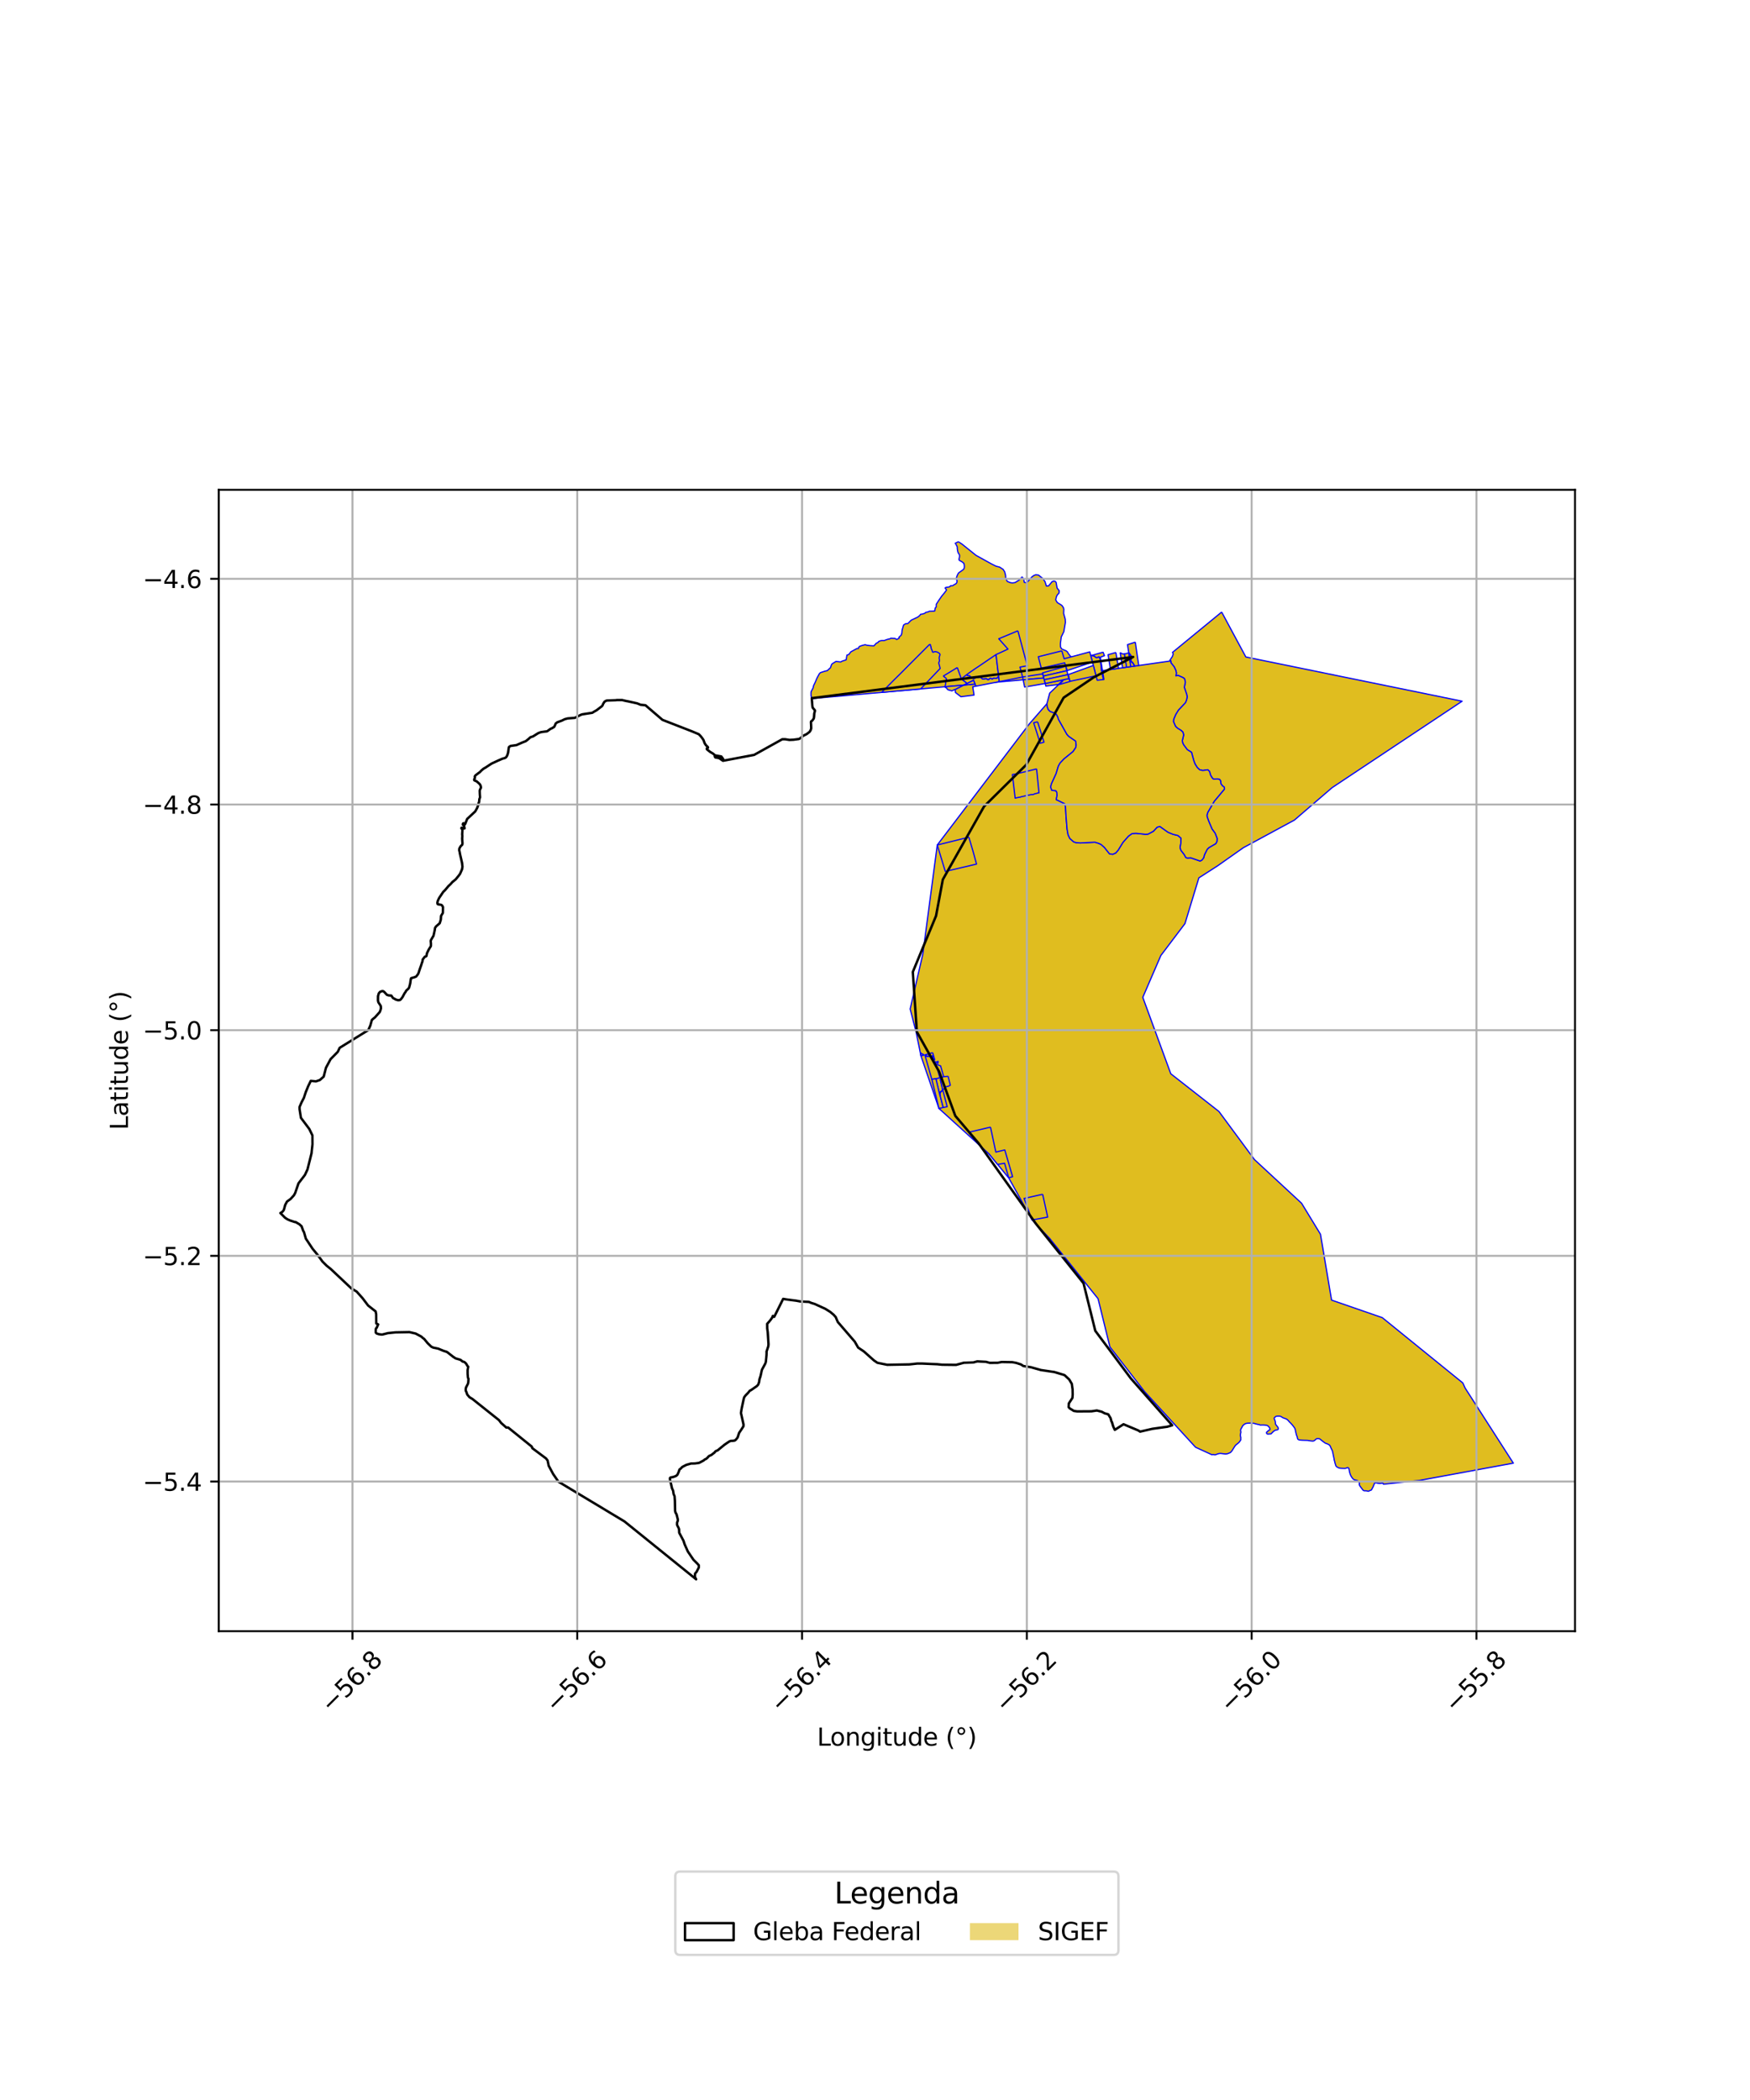 <?xml version="1.0" encoding="utf-8" standalone="no"?>
<!DOCTYPE svg PUBLIC "-//W3C//DTD SVG 1.1//EN"
  "http://www.w3.org/Graphics/SVG/1.1/DTD/svg11.dtd">
<svg xmlns:xlink="http://www.w3.org/1999/xlink" width="720pt" height="864pt" viewBox="0 0 720 864" xmlns="http://www.w3.org/2000/svg" version="1.1">
 <defs>
  <style type="text/css">*{stroke-linejoin: round; stroke-linecap: butt}</style>
 </defs>
 <g id="figure_1">
  <g id="patch_1">
   <path d="M 0 864 
L 720 864 
L 720 0 
L 0 0 
z
" style="fill: #ffffff"/>
  </g>
  <g id="axes_1">
   <g id="patch_2">
    <path d="M 90 671.107 
L 648 671.107 
L 648 201.533 
L 90 201.533 
z
" style="fill: #ffffff"/>
   </g>
   <g id="PatchCollection_1">
    <path d="M 391.027 446.633 
L 392.936 454.595 
L 389.689 455.322 
L 387.886 448.417 
L 388.157 448.308 
L 388.539 448.065 
L 388.66 447.952 
L 388.896 447.574 
L 389.047 447.398 
L 389.172 447.297 
L 389.32 447.237 
L 389.509 447.203 
L 389.726 447.082 
L 390.024 447.099 
L 390.162 447.068 
L 390.465 446.912 
L 390.843 446.699 
L 390.935 446.679 
L 391.027 446.633 
" clip-path="url(#p6dfe2eff05)" style="fill: #e0bd1f; stroke: #0000ff; stroke-width: 0.5"/>
    <path d="M 502.626 251.815 
L 512.575 270.302 
L 601.558 288.497 
L 548.07 324.069 
L 532.555 337.411 
L 511.552 348.775 
L 501.012 356.19 
L 493.249 361.177 
L 487.529 379.999 
L 477.612 393.116 
L 470.177 410.342 
L 481.703 441.784 
L 501.504 457.292 
L 516.132 477.099 
L 535.511 495.055 
L 543.287 507.813 
L 547.845 534.899 
L 568.713 542.116 
L 601.856 568.995 
L 602.8 571.09 
L 622.636 601.981 
L 584.102 609.074 
L 569.172 610.643 
L 568.915 610.139 
L 568.84 610.126 
L 568.793 610.185 
L 568.719 610.184 
L 568.644 610.19 
L 568.498 610.219 
L 568.243 610.282 
L 568.039 610.295 
L 567.658 610.335 
L 567.524 610.335 
L 567.316 610.295 
L 567.08 610.263 
L 566.863 610.24 
L 566.495 610.148 
L 566.184 610.09 
L 566.011 610.072 
L 565.746 610.105 
L 565.492 610.277 
L 565.388 610.615 
L 565.174 611.093 
L 564.936 611.709 
L 564.808 611.976 
L 564.644 612.224 
L 564.525 612.463 
L 564.339 612.868 
L 564.262 612.98 
L 564.124 613.087 
L 563.937 613.137 
L 563.7 613.203 
L 563.484 613.33 
L 563.227 613.46 
L 562.959 613.543 
L 562.789 613.535 
L 562.551 613.445 
L 562.21 613.389 
L 561.87 613.35 
L 561.484 613.357 
L 561.208 613.326 
L 560.894 613.198 
L 560.659 612.924 
L 560.052 612.114 
L 559.618 611.551 
L 559.243 610.878 
L 559.279 610.472 
L 559.327 610.282 
L 559.232 610.005 
L 558.997 609.685 
L 558.83 609.399 
L 558.527 609.179 
L 558.116 609.027 
L 557.704 608.953 
L 557.204 608.812 
L 556.739 608.525 
L 556.297 607.997 
L 555.947 607.476 
L 555.573 606.716 
L 555.254 605.683 
L 555.081 604.682 
L 554.988 604.274 
L 554.805 603.963 
L 554.625 603.847 
L 554.342 603.826 
L 554.097 603.921 
L 553.762 604.087 
L 553.204 604.161 
L 552.661 604.128 
L 552.12 604.118 
L 551.462 604.073 
L 551.041 604.018 
L 550.485 603.785 
L 549.917 603.463 
L 549.611 603.064 
L 549.342 602.206 
L 549.194 601.684 
L 549.077 601.125 
L 548.918 600.668 
L 548.892 600.365 
L 548.831 599.94 
L 548.587 598.844 
L 548.51 598.389 
L 548.409 597.931 
L 548.238 597.145 
L 548.034 596.601 
L 547.702 595.96 
L 547.33 595.086 
L 547.085 594.647 
L 546.741 594.37 
L 546.441 594.25 
L 546.177 594.066 
L 545.911 593.979 
L 545.689 593.935 
L 545.195 593.709 
L 544.191 592.979 
L 543.393 592.329 
L 543.02 592.032 
L 542.76 591.915 
L 542.258 591.911 
L 541.932 591.903 
L 541.663 591.947 
L 541.38 592.156 
L 540.969 592.54 
L 540.673 592.752 
L 540.39 592.862 
L 540.045 592.898 
L 539.352 592.834 
L 538.726 592.75 
L 537.93 592.619 
L 536.031 592.565 
L 535.099 592.506 
L 534.481 592.421 
L 534.015 592.185 
L 533.821 591.799 
L 533.699 591.13 
L 533.404 590.402 
L 533.129 589.263 
L 532.854 587.969 
L 532.577 587.41 
L 531.755 586.328 
L 531.046 585.549 
L 530.504 585.026 
L 529.823 584.23 
L 529.235 583.811 
L 528.169 583.442 
L 527.768 583.264 
L 526.965 582.759 
L 526.365 582.624 
L 525.424 582.654 
L 524.974 582.735 
L 524.424 583.178 
L 524.255 583.414 
L 524.269 583.725 
L 524.583 584.503 
L 524.706 584.972 
L 524.758 585.673 
L 524.839 586.031 
L 525.412 586.764 
L 525.794 587.247 
L 525.938 587.72 
L 525.85 588.094 
L 525.613 588.24 
L 525.31 588.319 
L 524.939 588.337 
L 524.382 588.616 
L 523.942 588.929 
L 523.597 589.262 
L 523.312 589.543 
L 523.06 589.84 
L 522.736 589.976 
L 522.14 589.974 
L 521.829 590.034 
L 521.487 590.016 
L 521.204 589.829 
L 521.078 589.579 
L 521.091 589.267 
L 521.281 589.1 
L 521.456 589.007 
L 521.603 588.808 
L 521.935 588.528 
L 522.247 588.362 
L 522.425 588.24 
L 522.525 588.142 
L 522.442 587.719 
L 522.328 587.395 
L 522.103 587.131 
L 521.836 586.821 
L 521.558 586.582 
L 521.151 586.428 
L 520.573 586.329 
L 519.821 586.273 
L 519.317 586.266 
L 518.907 586.288 
L 518.534 586.304 
L 518.296 586.219 
L 518.146 586.135 
L 517.598 586.045 
L 516.654 585.823 
L 515.944 585.622 
L 515.655 585.568 
L 515.316 585.597 
L 514.696 585.511 
L 514.424 585.499 
L 514.099 585.525 
L 513.443 585.528 
L 512.692 585.647 
L 512.135 585.866 
L 511.421 586.436 
L 511.124 586.875 
L 510.996 587.178 
L 510.619 587.829 
L 510.445 588.214 
L 510.428 588.6 
L 510.546 589.207 
L 510.436 589.707 
L 510.369 589.982 
L 510.358 590.287 
L 510.315 590.533 
L 510.394 590.986 
L 510.496 591.335 
L 510.513 591.592 
L 510.479 591.942 
L 510.516 592.273 
L 510.442 592.534 
L 510.25 592.76 
L 509.985 593.179 
L 509.649 593.544 
L 509.198 593.929 
L 508.557 594.433 
L 508.191 594.81 
L 507.528 595.839 
L 507.084 596.574 
L 506.785 597.032 
L 506.201 597.634 
L 505.316 597.999 
L 504.801 598.164 
L 504.203 598.214 
L 503.422 598.139 
L 502.602 598.026 
L 502.072 597.974 
L 501.488 598.048 
L 500.763 598.261 
L 500.135 598.517 
L 499.884 598.571 
L 499.523 598.511 
L 499.193 598.451 
L 498.451 598.494 
L 498.185 598.32 
L 491.886 595.442 
L 470.961 572.608 
L 456.651 554.172 
L 451.771 534.328 
L 431.838 509.498 
L 424.636 501.923 
L 415.047 484.684 
L 406.901 474.734 
L 386.302 456.049 
L 378.9 434.415 
L 378.622 433.049 
L 378.587 432.874 
L 376.887 424.512 
L 374.464 415.121 
L 379.67 392.563 
L 385.616 347.654 
L 423.543 297.769 
L 430.72 289.544 
L 430.858 290.703 
L 431.296 291.929 
L 432.015 292.678 
L 434.072 293.466 
L 434.595 293.836 
L 435.229 295.025 
L 435.25 295.063 
L 435.419 295.823 
L 438.748 301.753 
L 438.951 302.115 
L 439.068 302.245 
L 439.695 302.935 
L 440.109 303.221 
L 441.058 303.875 
L 442.56 304.912 
L 442.678 305.838 
L 442.695 305.978 
L 442.768 306.549 
L 442.602 307.538 
L 442.021 308.418 
L 441.494 309.216 
L 440.624 309.92 
L 437.768 312.23 
L 436.287 313.802 
L 436.151 313.946 
L 435.937 314.324 
L 435.429 315.223 
L 435.163 316.124 
L 434.531 318.258 
L 434.025 319.37 
L 433.202 321.179 
L 432.581 322.544 
L 432.272 323.835 
L 432.746 325.144 
L 432.747 325.145 
L 433.282 325.197 
L 434.131 325.28 
L 434.393 325.306 
L 434.804 325.941 
L 434.917 327.237 
L 434.782 327.921 
L 434.573 328.986 
L 435.108 329.244 
L 436.899 330.105 
L 438.078 330.671 
L 438.374 332.002 
L 438.466 333.557 
L 438.473 333.682 
L 438.59 335.662 
L 438.627 336.283 
L 438.817 338.575 
L 439.029 341.142 
L 439.439 343.452 
L 439.994 344.621 
L 440.159 344.968 
L 440.196 345 
L 441.713 346.332 
L 442.601 346.662 
L 442.638 346.665 
L 444.447 346.824 
L 444.805 346.805 
L 446.873 346.696 
L 450.481 346.507 
L 451.15 346.713 
L 451.282 346.753 
L 451.722 346.888 
L 451.996 346.973 
L 453.004 347.434 
L 454.363 348.622 
L 456.473 351.28 
L 457.781 351.494 
L 459.054 350.927 
L 460.046 349.772 
L 462.02 346.56 
L 462.461 346.062 
L 463.858 344.483 
L 464.283 344.004 
L 464.77 343.657 
L 465.745 342.964 
L 467.367 342.847 
L 468.217 342.936 
L 470.927 343.219 
L 471.268 343.254 
L 472.35 343.176 
L 473.139 342.752 
L 474.11 342.23 
L 474.229 342.166 
L 474.544 341.996 
L 476.004 340.403 
L 476.062 340.339 
L 477.205 340.024 
L 477.32 340.106 
L 479.147 341.406 
L 480.57 342.418 
L 481.188 342.671 
L 482.636 343.264 
L 484.644 343.752 
L 484.682 343.785 
L 485.899 344.826 
L 485.896 345.062 
L 485.865 346.83 
L 485.623 348.124 
L 485.517 348.689 
L 485.863 349.818 
L 486.103 350.144 
L 487.176 351.514 
L 487.906 352.833 
L 488.572 353.02 
L 489.894 352.911 
L 493.76 354.256 
L 494.481 353.872 
L 495.188 352.985 
L 495.591 351.594 
L 496.679 349.423 
L 497.335 348.767 
L 500.213 347.088 
L 500.674 346.213 
L 500.765 344.967 
L 499.943 342.835 
L 499.085 341.661 
L 498.671 341.096 
L 498.462 340.604 
L 497.801 339.05 
L 497.351 337.994 
L 497.16 337.471 
L 496.664 336.11 
L 496.64 335.87 
L 496.587 335.333 
L 496.949 334.164 
L 497.005 334.069 
L 498.148 332.112 
L 499.298 330.14 
L 499.577 329.662 
L 500.888 328.095 
L 502.176 326.555 
L 502.652 325.986 
L 503.784 324.631 
L 503.732 324.02 
L 503.72 323.883 
L 502.909 323.255 
L 502.42 322.582 
L 502.308 322.427 
L 502.19 321.302 
L 501.991 320.982 
L 501.829 320.722 
L 500.996 320.48 
L 500.892 320.483 
L 499.194 320.53 
L 498.734 320.054 
L 498.677 319.959 
L 498.028 318.868 
L 497.903 318.411 
L 497.628 317.403 
L 497.069 316.859 
L 496.91 316.705 
L 494.854 317.013 
L 493.571 316.708 
L 492.879 316.05 
L 492.569 315.756 
L 491.824 314.555 
L 491.656 314.285 
L 491.164 312.984 
L 491.155 312.961 
L 490.964 312.25 
L 490.372 310.046 
L 490.231 309.522 
L 488.484 308.435 
L 487.766 307.484 
L 487.639 307.316 
L 487.184 306.713 
L 487.032 306.512 
L 486.611 305.688 
L 486.595 305.61 
L 486.506 305.164 
L 486.426 304.763 
L 486.786 303.239 
L 486.993 302.359 
L 486.684 301.217 
L 486.222 300.795 
L 485.848 300.453 
L 484.475 299.616 
L 483.652 298.849 
L 483.401 298.275 
L 483.097 297.579 
L 482.779 296.854 
L 482.897 295.905 
L 483.118 295.386 
L 483.725 293.958 
L 483.798 293.838 
L 484.416 292.828 
L 484.839 292.139 
L 484.845 292.133 
L 484.883 292.092 
L 486.468 290.415 
L 486.498 290.382 
L 487.242 289.596 
L 487.724 289.085 
L 488.186 287.97 
L 488.295 287.423 
L 488.432 286.742 
L 488.268 285.739 
L 487.303 282.915 
L 487.252 282.766 
L 487.686 280.668 
L 487.328 279.19 
L 486.589 278.721 
L 486.291 278.589 
L 484.708 277.887 
L 484.458 277.94 
L 483.793 278.08 
L 484.013 276.953 
L 483.77 275.836 
L 483.306 274.814 
L 483.256 274.705 
L 483.103 274.369 
L 481.74 272.646 
L 481.732 272.636 
L 481.73 272.586 
L 481.706 271.905 
L 481.611 271.855 
L 481.302 271.692 
L 481.528 271.346 
L 482.37 270.058 
L 482.69 269.042 
L 482.408 268.409 
L 484.182 266.953 
L 485.673 265.73 
L 487.142 264.525 
L 490.884 261.454 
L 491.741 260.751 
L 491.759 260.736 
L 491.852 260.66 
L 493.775 259.082 
L 502.626 251.815 
" clip-path="url(#p6dfe2eff05)" style="fill: #e0bd1f; stroke: #0000ff; stroke-width: 0.5"/>
    <path d="M 385.691 436.612 
L 385.93 436.671 
L 386 436.776 
L 386.016 436.969 
L 385.943 437.095 
L 385.917 437.298 
L 385.82 437.435 
L 385.756 437.472 
L 385.707 437.549 
L 385.666 437.757 
L 385.694 437.869 
L 385.826 438.069 
L 386.022 438.162 
L 386.284 438.327 
L 386.984 438.521 
L 388.256 442.987 
L 387.443 443.314 
L 386.884 444.268 
L 387.845 448.297 
L 387.782 448.364 
L 387.721 448.498 
L 387.236 449.002 
L 386.92 449.194 
L 386.846 449.295 
L 386.819 449.411 
L 386.806 449.56 
L 386.612 450.035 
L 386.602 450.176 
L 386.633 450.291 
L 386.747 450.554 
L 386.751 450.672 
L 386.73 450.795 
L 385.04 443.796 
L 386.69 443.466 
L 384.818 436.916 
L 384.958 436.889 
L 385.572 437.042 
L 385.691 436.612 
" clip-path="url(#p6dfe2eff05)" style="fill: #e0bd1f; stroke: #0000ff; stroke-width: 0.5"/>
    <path d="M 390.082 442.807 
L 390.982 446.516 
L 390.896 446.559 
L 390.784 446.584 
L 390.443 446.774 
L 390.143 446.939 
L 390.02 446.973 
L 389.734 446.952 
L 389.558 447.024 
L 389.505 447.072 
L 389.283 447.115 
L 389.109 447.18 
L 388.968 447.292 
L 388.793 447.504 
L 388.562 447.874 
L 388.441 447.981 
L 388.097 448.197 
L 387.845 448.297 
L 386.884 444.268 
L 387.443 443.314 
L 388.256 442.987 
L 390.082 442.807 
" clip-path="url(#p6dfe2eff05)" style="fill: #e0bd1f; stroke: #0000ff; stroke-width: 0.5"/>
    <path d="M 382.432 434.294 
L 382.939 434.655 
L 383.379 434.668 
L 383.59 434.504 
L 383.949 435.123 
L 383.789 435.394 
L 384.068 435.793 
L 384.491 435.77 
L 384.58 436.082 
L 384.23 436.288 
L 384.413 436.991 
L 384.818 436.916 
L 386.69 443.466 
L 385.04 443.796 
L 383.387 444.075 
L 380.619 434.382 
L 381.039 434.314 
L 381.148 434.655 
L 382.346 434.668 
L 382.267 434.441 
L 382.432 434.294 
" clip-path="url(#p6dfe2eff05)" style="fill: #e0bd1f; stroke: #0000ff; stroke-width: 0.5"/>
    <path d="M 481.302 271.692 
L 481.611 271.855 
L 481.706 271.905 
L 481.73 272.586 
L 481.732 272.636 
L 481.74 272.646 
L 483.103 274.369 
L 483.256 274.705 
L 483.306 274.814 
L 483.77 275.836 
L 484.013 276.953 
L 483.793 278.08 
L 484.458 277.94 
L 484.708 277.887 
L 486.291 278.589 
L 486.589 278.721 
L 487.328 279.19 
L 487.686 280.668 
L 487.252 282.766 
L 487.303 282.915 
L 488.268 285.739 
L 488.432 286.742 
L 488.295 287.423 
L 488.186 287.97 
L 487.724 289.085 
L 487.242 289.596 
L 486.498 290.382 
L 486.468 290.415 
L 484.883 292.092 
L 484.845 292.133 
L 484.839 292.139 
L 484.416 292.828 
L 483.798 293.838 
L 483.725 293.958 
L 483.118 295.386 
L 482.897 295.905 
L 482.779 296.854 
L 483.097 297.579 
L 483.401 298.275 
L 483.652 298.849 
L 484.475 299.616 
L 485.848 300.453 
L 486.222 300.795 
L 486.684 301.217 
L 486.993 302.359 
L 486.786 303.239 
L 486.426 304.763 
L 486.506 305.164 
L 486.595 305.61 
L 486.611 305.688 
L 487.032 306.512 
L 487.184 306.713 
L 487.639 307.316 
L 487.766 307.484 
L 488.484 308.435 
L 490.231 309.522 
L 490.372 310.046 
L 490.964 312.25 
L 491.155 312.961 
L 491.164 312.984 
L 491.656 314.285 
L 491.824 314.555 
L 492.569 315.756 
L 492.879 316.05 
L 493.571 316.708 
L 494.854 317.013 
L 496.91 316.705 
L 497.069 316.859 
L 497.628 317.403 
L 497.903 318.411 
L 498.028 318.868 
L 498.677 319.959 
L 498.734 320.054 
L 499.194 320.53 
L 500.892 320.483 
L 500.996 320.48 
L 501.829 320.722 
L 501.991 320.982 
L 502.19 321.302 
L 502.308 322.427 
L 502.42 322.582 
L 502.909 323.255 
L 503.72 323.883 
L 503.732 324.02 
L 503.784 324.631 
L 502.652 325.986 
L 502.176 326.555 
L 500.888 328.095 
L 499.577 329.662 
L 499.298 330.14 
L 498.148 332.112 
L 497.005 334.069 
L 496.949 334.164 
L 496.587 335.333 
L 496.64 335.87 
L 496.664 336.11 
L 497.16 337.471 
L 497.351 337.994 
L 497.801 339.05 
L 498.462 340.604 
L 498.671 341.096 
L 499.085 341.661 
L 499.943 342.835 
L 500.765 344.967 
L 500.674 346.213 
L 500.213 347.088 
L 497.335 348.767 
L 496.679 349.423 
L 495.591 351.594 
L 495.188 352.985 
L 494.481 353.872 
L 493.76 354.256 
L 489.894 352.911 
L 488.572 353.02 
L 487.906 352.833 
L 487.176 351.514 
L 486.115 350.144 
L 485.863 349.818 
L 485.517 348.689 
L 485.623 348.124 
L 485.865 346.83 
L 485.896 345.062 
L 485.899 344.826 
L 484.682 343.785 
L 484.644 343.752 
L 482.636 343.264 
L 481.188 342.671 
L 480.57 342.418 
L 479.147 341.406 
L 477.32 340.106 
L 477.205 340.024 
L 476.062 340.339 
L 476.004 340.403 
L 474.544 341.996 
L 474.229 342.166 
L 474.11 342.23 
L 473.139 342.752 
L 472.35 343.176 
L 471.268 343.254 
L 470.927 343.219 
L 468.217 342.936 
L 467.367 342.847 
L 465.745 342.964 
L 464.77 343.657 
L 464.283 344.004 
L 463.858 344.483 
L 462.461 346.062 
L 462.02 346.56 
L 460.046 349.772 
L 459.054 350.927 
L 457.781 351.494 
L 456.473 351.28 
L 454.363 348.622 
L 453.004 347.434 
L 451.996 346.973 
L 451.722 346.888 
L 451.282 346.753 
L 451.15 346.713 
L 450.481 346.507 
L 446.873 346.696 
L 444.805 346.805 
L 444.447 346.824 
L 442.638 346.665 
L 442.601 346.662 
L 441.713 346.332 
L 440.196 345 
L 440.159 344.968 
L 439.994 344.621 
L 439.439 343.452 
L 439.029 341.142 
L 438.817 338.575 
L 438.627 336.283 
L 438.59 335.662 
L 438.473 333.682 
L 438.466 333.557 
L 438.374 332.002 
L 438.078 330.671 
L 436.899 330.105 
L 435.108 329.244 
L 434.573 328.986 
L 434.782 327.921 
L 434.917 327.237 
L 434.804 325.941 
L 434.393 325.306 
L 434.131 325.28 
L 433.282 325.197 
L 432.747 325.145 
L 432.746 325.144 
L 432.272 323.835 
L 432.581 322.544 
L 433.202 321.179 
L 434.025 319.37 
L 434.531 318.258 
L 435.163 316.124 
L 435.429 315.223 
L 435.937 314.324 
L 436.151 313.946 
L 436.287 313.802 
L 437.768 312.23 
L 440.624 309.92 
L 441.494 309.216 
L 442.021 308.418 
L 442.602 307.538 
L 442.768 306.549 
L 442.695 305.978 
L 442.678 305.838 
L 442.56 304.912 
L 441.058 303.875 
L 440.109 303.221 
L 439.695 302.935 
L 439.068 302.245 
L 438.951 302.115 
L 438.748 301.753 
L 435.419 295.823 
L 435.25 295.063 
L 435.229 295.025 
L 434.595 293.836 
L 434.072 293.466 
L 432.015 292.678 
L 431.296 291.929 
L 430.858 290.703 
L 430.72 289.544 
L 431.876 285.18 
L 435.404 281.801 
L 437.511 279.685 
L 437.373 278.229 
L 456.89 275.455 
L 460.189 274.986 
L 461.877 274.746 
L 463.52 274.512 
L 465.246 274.267 
L 466.701 274.06 
L 466.825 274.043 
L 468.505 273.804 
L 469.996 273.592 
L 471.795 273.336 
L 473.373 273.111 
L 474.999 272.88 
L 476.68 272.641 
L 477.505 272.524 
L 478.332 272.406 
L 480.046 272.162 
L 481.451 271.963 
L 481.302 271.692 
" clip-path="url(#p6dfe2eff05)" style="fill: #e0bd1f; stroke: #0000ff; stroke-width: 0.5"/>
    <path d="M 383.732 433.117 
L 384.455 435.646 
L 384.131 435.664 
L 383.938 435.389 
L 384.094 435.124 
L 383.621 434.32 
L 383.338 434.541 
L 382.98 434.53 
L 382.424 434.133 
L 382.121 434.403 
L 382.17 434.545 
L 381.24 434.532 
L 381.125 434.172 
L 380.629 434.254 
L 380.575 434.227 
L 380.512 434.006 
L 383.732 433.117 
" clip-path="url(#p6dfe2eff05)" style="fill: #e0bd1f; stroke: #0000ff; stroke-width: 0.5"/>
    <path d="M 378.622 433.049 
L 378.914 433.243 
L 379.292 433.618 
L 379.681 433.735 
L 379.717 433.668 
L 380.081 434.115 
L 378.9 434.415 
L 378.622 433.049 
" clip-path="url(#p6dfe2eff05)" style="fill: #e0bd1f; stroke: #0000ff; stroke-width: 0.5"/>
    <path d="M 398.618 344.439 
L 400.3 350.142 
L 400.318 350.183 
L 401.775 355.513 
L 388.921 358.525 
L 385.616 347.654 
L 398.618 344.439 
" clip-path="url(#p6dfe2eff05)" style="fill: #e0bd1f; stroke: #0000ff; stroke-width: 0.5"/>
    <path d="M 426.895 296.984 
L 428.448 301.836 
L 428.461 301.962 
L 429.541 305.355 
L 427.96 305.801 
L 425.282 297.36 
L 426.895 296.984 
" clip-path="url(#p6dfe2eff05)" style="fill: #e0bd1f; stroke: #0000ff; stroke-width: 0.5"/>
    <path d="M 426.478 316.348 
L 427.472 326.234 
L 427.279 326.207 
L 427.149 326.224 
L 426.91 326.281 
L 426.477 326.433 
L 426.262 326.485 
L 425.997 326.522 
L 425.756 326.579 
L 425.461 326.706 
L 425.292 326.808 
L 425.032 326.88 
L 424.672 326.931 
L 424.583 326.931 
L 424.431 326.902 
L 423.783 326.997 
L 423.61 327.058 
L 423.279 327.145 
L 423.162 327.153 
L 423.024 327.126 
L 422.802 327.13 
L 422.589 327.115 
L 422.482 327.154 
L 422.443 327.167 
L 422.313 327.269 
L 422.149 327.34 
L 421.99 327.373 
L 421.78 327.459 
L 420.86 327.686 
L 420.684 327.692 
L 420.314 327.775 
L 420.134 327.846 
L 419.966 327.871 
L 419.699 328.01 
L 419.458 327.987 
L 419.301 328.011 
L 418.989 328.097 
L 418.649 328.146 
L 417.669 328.384 
L 416.529 318.673 
L 418.166 318.39 
L 426.478 316.348 
" clip-path="url(#p6dfe2eff05)" style="fill: #e0bd1f; stroke: #0000ff; stroke-width: 0.5"/>
    <path d="M 385.04 443.796 
L 386.73 450.795 
L 386.834 450.911 
L 388.067 455.661 
L 386.302 456.049 
L 383.387 444.075 
L 385.04 443.796 
" clip-path="url(#p6dfe2eff05)" style="fill: #e0bd1f; stroke: #0000ff; stroke-width: 0.5"/>
    <path d="M 387.886 448.417 
L 389.689 455.322 
L 388.067 455.661 
L 386.834 450.911 
L 386.867 450.748 
L 386.878 450.581 
L 386.846 450.471 
L 386.737 450.218 
L 386.729 450.085 
L 386.775 449.944 
L 386.928 449.597 
L 386.976 449.314 
L 387.336 449.083 
L 387.838 448.551 
L 387.886 448.417 
" clip-path="url(#p6dfe2eff05)" style="fill: #e0bd1f; stroke: #0000ff; stroke-width: 0.5"/>
    <path d="M 407.519 463.735 
L 409.711 474 
L 413.392 473.111 
L 416.611 484.122 
L 416.586 484.126 
L 416.561 484.13 
L 416.508 484.178 
L 416.429 484.186 
L 416.381 484.199 
L 416.3 484.221 
L 416.253 484.235 
L 416.172 484.258 
L 416.073 484.285 
L 415.982 484.311 
L 415.906 484.33 
L 415.806 484.348 
L 415.715 484.372 
L 415.652 484.395 
L 415.572 484.431 
L 415.518 484.453 
L 415.471 484.472 
L 415.388 484.494 
L 415.306 484.516 
L 415.255 484.538 
L 415.214 484.539 
L 415.152 484.531 
L 415.105 484.523 
L 415.058 484.522 
L 415.04 484.487 
L 415.012 484.473 
L 414.982 484.473 
L 413.312 478.598 
L 410.445 479.063 
L 406.901 474.734 
L 402.959 471.157 
L 398.857 466.285 
L 398.648 465.807 
L 399.482 465.634 
L 407.519 463.735 
" clip-path="url(#p6dfe2eff05)" style="fill: #e0bd1f; stroke: #0000ff; stroke-width: 0.5"/>
    <path d="M 394.315 222.878 
L 394.577 223.052 
L 395.866 223.91 
L 401.561 228.484 
L 407.968 232.033 
L 409.781 232.94 
L 411.298 233.335 
L 412.707 234.254 
L 413.351 235.263 
L 413.721 236.707 
L 413.788 237.992 
L 414.455 239.231 
L 415.741 239.739 
L 416.599 239.838 
L 417.629 239.678 
L 419.283 238.671 
L 420.508 237.379 
L 421.189 238.208 
L 421.393 239.568 
L 421.959 239.737 
L 422.522 239.643 
L 424.604 237.308 
L 425.427 236.722 
L 426.169 236.486 
L 427.274 236.598 
L 428.982 237.972 
L 429.933 239.275 
L 430.51 241.123 
L 431.411 241.054 
L 432.875 239.305 
L 433.567 239.073 
L 434.187 239.222 
L 434.532 239.659 
L 434.919 241.927 
L 435.776 243.027 
L 435.686 244.03 
L 435.009 244.759 
L 434.636 245.524 
L 434.352 246.812 
L 434.996 247.897 
L 436.858 249.06 
L 437.485 249.929 
L 437.678 250.635 
L 437.603 252.376 
L 438.271 254.736 
L 438.34 256.08 
L 437.688 259.886 
L 436.641 262.041 
L 436.281 264.79 
L 436.32 266.159 
L 436.804 266.999 
L 438.631 267.777 
L 439.209 268.237 
L 439.516 268.871 
L 441.483 271.318 
L 442.035 272.407 
L 441.814 273.585 
L 440.941 274.621 
L 437.281 277.255 
L 437.373 278.229 
L 334.109 287.408 
L 333.678 286.306 
L 333.667 285.848 
L 333.665 285.478 
L 333.666 285.024 
L 333.731 284.542 
L 334.501 283.103 
L 334.762 282.025 
L 335.444 280.617 
L 336.117 279.001 
L 337.054 277.256 
L 337.541 276.744 
L 339.379 276.146 
L 340.347 275.93 
L 341.672 274.713 
L 342.073 273.55 
L 342.313 273.144 
L 343.944 272.137 
L 345.909 272.34 
L 346.493 272.001 
L 348.137 271.467 
L 348.444 269.557 
L 349.264 269.242 
L 350.047 268.19 
L 352.553 266.827 
L 353.136 266.83 
L 353.324 266.302 
L 353.624 265.956 
L 354.661 265.577 
L 355.945 265.254 
L 356.626 265.464 
L 357.945 265.637 
L 359.537 265.726 
L 360.594 264.577 
L 361.093 264.439 
L 361.521 263.93 
L 362.381 263.586 
L 363.137 263.536 
L 363.698 263.567 
L 364.523 263.256 
L 365.313 262.987 
L 366.057 262.841 
L 366.546 262.568 
L 367.275 262.622 
L 368.255 262.674 
L 368.928 263.111 
L 369.953 262.533 
L 369.863 262.164 
L 370.76 261.347 
L 371.038 260.567 
L 371.153 259.219 
L 371.758 257.152 
L 372.564 256.628 
L 373.518 256.534 
L 374.879 255.17 
L 377.64 253.853 
L 378.491 253.159 
L 378.739 252.725 
L 379.438 252.652 
L 380.39 252.358 
L 380.926 251.942 
L 381.817 251.76 
L 382.378 251.486 
L 383.867 251.465 
L 384.432 251.409 
L 384.601 251.32 
L 384.666 251.217 
L 384.608 250.938 
L 384.693 250.645 
L 384.83 250.051 
L 385.181 249.797 
L 385.203 248.636 
L 386.111 247.2 
L 387.42 245.311 
L 388.457 244.055 
L 388.882 243.503 
L 389.359 242.85 
L 389.415 242.632 
L 389.085 242.281 
L 388.836 241.924 
L 389.11 241.7 
L 389.52 241.628 
L 390.152 241.562 
L 390.625 241.434 
L 390.805 241.351 
L 391.124 240.974 
L 391.758 240.974 
L 392.024 240.917 
L 392.558 240.559 
L 393.156 240.246 
L 393.465 240.01 
L 393.696 239.57 
L 393.764 239.108 
L 393.657 238.581 
L 393.467 238.401 
L 393.548 237.53 
L 393.9 236.588 
L 394.368 235.733 
L 395.412 234.994 
L 396.314 234.347 
L 396.617 234.001 
L 396.752 233.428 
L 396.751 232.663 
L 396.576 231.794 
L 395.901 231.211 
L 394.648 230.512 
L 394.555 230.065 
L 394.736 229.264 
L 394.803 228.596 
L 394.613 227.998 
L 394.211 227.465 
L 393.977 226.642 
L 393.836 225.583 
L 393.858 225.093 
L 393.658 224.599 
L 393.348 224.031 
L 393.012 223.501 
L 393.423 223.304 
L 394.315 222.878 
" clip-path="url(#p6dfe2eff05)" style="fill: #e0bd1f; stroke: #0000ff; stroke-width: 0.5"/>
    <path d="M 382.492 265.084 
L 382.695 265.158 
L 382.857 265.36 
L 382.853 265.757 
L 382.985 265.987 
L 383.088 266.212 
L 383.052 266.462 
L 383.186 266.911 
L 383.384 267.431 
L 383.511 267.616 
L 383.55 267.836 
L 383.632 268.147 
L 383.744 268.311 
L 383.976 268.346 
L 384.283 268.235 
L 384.451 268.102 
L 384.772 268.111 
L 385.272 268.189 
L 385.785 268.351 
L 386.277 268.664 
L 386.542 268.867 
L 386.678 269.107 
L 386.745 269.381 
L 386.621 269.789 
L 386.486 270.221 
L 386.4 270.617 
L 386.398 270.935 
L 386.521 271.443 
L 386.508 271.99 
L 386.437 272.206 
L 386.267 272.51 
L 386.281 273.037 
L 386.498 273.756 
L 386.805 275.023 
L 386.641 275.195 
L 378.788 283.441 
L 372.654 283.986 
L 362.73 284.867 
L 367.828 279.736 
L 370.879 276.728 
L 373.619 273.965 
L 382.492 265.084 
" clip-path="url(#p6dfe2eff05)" style="fill: #e0bd1f; stroke: #0000ff; stroke-width: 0.5"/>
    <path d="M 393.86 274.648 
L 395.512 279.256 
L 397.936 281.179 
L 396.611 281.856 
L 388.721 282.558 
L 388.772 282.408 
L 388.956 281.947 
L 389.049 281.249 
L 389.106 280.518 
L 389.247 279.959 
L 389.332 279.668 
L 389.37 279.404 
L 389.366 279.329 
L 389.353 279.254 
L 389.321 279.176 
L 389.267 279.105 
L 388.761 278.672 
L 388.451 278.429 
L 388.276 278.26 
L 388.17 278.119 
L 393.86 274.648 
" clip-path="url(#p6dfe2eff05)" style="fill: #e0bd1f; stroke: #0000ff; stroke-width: 0.5"/>
    <path d="M 396.611 281.856 
L 392.842 283.782 
L 392.739 283.745 
L 392.625 283.756 
L 392.295 283.924 
L 391.791 284.157 
L 391.595 284.231 
L 391.547 284.234 
L 391.49 284.175 
L 390.393 283.904 
L 390.218 283.845 
L 389.996 283.74 
L 389.896 283.681 
L 389.774 283.566 
L 389.379 283.027 
L 389.277 282.957 
L 389.19 282.912 
L 389.08 282.861 
L 388.93 282.815 
L 388.797 282.713 
L 388.731 282.624 
L 388.718 282.569 
L 388.721 282.558 
L 396.611 281.856 
" clip-path="url(#p6dfe2eff05)" style="fill: #e0bd1f; stroke: #0000ff; stroke-width: 0.5"/>
    <path d="M 401.163 281.451 
L 401.505 282.313 
L 400.221 282.565 
L 400.75 285.98 
L 395.37 286.654 
L 393.169 284.974 
L 393.062 284.797 
L 393.051 284.549 
L 393.068 284.383 
L 392.976 283.998 
L 392.842 283.782 
L 396.611 281.856 
L 401.163 281.451 
" clip-path="url(#p6dfe2eff05)" style="fill: #e0bd1f; stroke: #0000ff; stroke-width: 0.5"/>
    <path d="M 397.724 277.585 
L 397.995 277.934 
L 398.05 277.977 
L 398.1 278.007 
L 398.127 278.016 
L 398.187 278.023 
L 398.254 278.013 
L 398.273 278.01 
L 398.954 278.112 
L 398.986 278.088 
L 398.988 278.093 
L 398.989 278.101 
L 398.979 278.124 
L 398.989 278.143 
L 398.99 278.151 
L 398.993 278.158 
L 398.99 278.164 
L 399.04 278.259 
L 399.014 278.255 
L 399.012 278.307 
L 399.032 278.344 
L 399.047 278.344 
L 399.069 278.379 
L 399.537 278.709 
L 399.751 278.806 
L 399.781 278.813 
L 399.847 278.841 
L 399.913 278.877 
L 399.931 278.877 
L 400.031 278.945 
L 400.074 278.965 
L 400.152 279 
L 400.17 279.007 
L 400.236 279.051 
L 400.27 279.081 
L 400.27 279.096 
L 400.542 279.264 
L 400.587 279.248 
L 401.07 279.022 
L 401.212 278.957 
L 401.308 278.902 
L 401.452 278.803 
L 401.568 278.736 
L 401.654 278.701 
L 401.73 278.68 
L 401.796 278.673 
L 401.841 278.668 
L 401.887 278.659 
L 401.959 278.641 
L 402.025 278.634 
L 402.069 278.641 
L 402.176 278.667 
L 402.292 278.688 
L 402.409 278.7 
L 402.474 278.709 
L 402.527 278.7 
L 402.768 278.608 
L 402.814 278.596 
L 402.85 278.599 
L 402.911 278.623 
L 403.063 278.632 
L 403.19 278.658 
L 403.314 278.687 
L 403.369 278.69 
L 403.397 278.696 
L 403.475 278.728 
L 403.531 278.767 
L 403.556 278.779 
L 403.588 278.785 
L 403.609 278.79 
L 403.642 278.811 
L 403.717 278.886 
L 403.769 278.933 
L 403.834 278.987 
L 404.012 279.194 
L 404.103 279.259 
L 404.219 279.312 
L 404.466 279.39 
L 404.535 279.404 
L 404.671 279.368 
L 404.802 279.356 
L 404.919 279.352 
L 405.078 279.329 
L 405.228 279.292 
L 405.417 279.237 
L 405.499 279.227 
L 405.772 279.242 
L 405.892 279.264 
L 405.938 279.286 
L 405.977 279.32 
L 406.052 279.413 
L 406.125 279.48 
L 406.225 279.538 
L 406.379 279.595 
L 406.486 279.608 
L 406.64 279.601 
L 406.79 279.586 
L 406.869 279.563 
L 406.928 279.523 
L 407.008 279.399 
L 407.082 279.286 
L 407.175 279.214 
L 407.248 279.178 
L 407.248 279.178 
L 407.334 279.152 
L 407.605 279.104 
L 407.644 279.123 
L 407.66 279.134 
L 407.927 279.278 
L 407.927 279.293 
L 407.964 279.299 
L 408.186 279.396 
L 408.202 279.411 
L 408.232 279.41 
L 408.244 279.405 
L 408.254 279.403 
L 408.31 279.388 
L 408.338 279.367 
L 408.479 279.242 
L 408.486 279.236 
L 408.492 279.232 
L 408.499 279.23 
L 408.607 279.156 
L 408.729 279.088 
L 408.77 279.061 
L 408.769 279.052 
L 408.774 279.05 
L 408.795 279.042 
L 408.807 279.039 
L 408.832 279.033 
L 408.852 279.028 
L 408.866 279.025 
L 409.689 279.108 
L 409.742 279.105 
L 409.755 279.089 
L 409.783 279.086 
L 409.812 279.082 
L 409.85 279.073 
L 409.882 279.055 
L 409.921 279.035 
L 409.96 279.024 
L 410.006 279.027 
L 410.068 279.033 
L 410.109 279.029 
L 410.123 279.024 
L 410.151 279.01 
L 410.283 278.918 
L 410.297 278.916 
L 410.321 278.904 
L 410.325 278.895 
L 410.425 278.839 
L 410.475 278.801 
L 410.505 278.771 
L 410.646 278.539 
L 410.684 278.468 
L 410.75 278.38 
L 410.81 278.338 
L 410.843 278.325 
L 410.872 278.318 
L 410.878 278.319 
L 411.135 280.454 
L 401.505 282.313 
L 400.537 279.875 
L 397.936 281.179 
L 395.512 279.256 
L 397.724 277.585 
" clip-path="url(#p6dfe2eff05)" style="fill: #e0bd1f; stroke: #0000ff; stroke-width: 0.5"/>
    <path d="M 400.537 279.875 
L 401.163 281.451 
L 396.611 281.856 
L 397.936 281.179 
L 400.537 279.875 
" clip-path="url(#p6dfe2eff05)" style="fill: #e0bd1f; stroke: #0000ff; stroke-width: 0.5"/>
    <path d="M 409.795 269.316 
L 410.871 278.257 
L 410.825 278.268 
L 410.782 278.286 
L 410.709 278.337 
L 410.635 278.436 
L 410.595 278.509 
L 410.459 278.734 
L 410.436 278.756 
L 410.393 278.79 
L 410.279 278.853 
L 410.262 278.861 
L 410.121 278.959 
L 410.099 278.97 
L 410.096 278.971 
L 410.068 278.974 
L 410.011 278.968 
L 409.953 278.965 
L 409.9 278.98 
L 409.854 279.003 
L 409.829 279.018 
L 409.802 279.024 
L 409.776 279.028 
L 409.725 279.032 
L 409.713 279.048 
L 409.69 279.049 
L 408.863 278.966 
L 408.839 278.971 
L 408.819 278.975 
L 408.793 278.982 
L 408.778 278.986 
L 408.754 278.994 
L 408.704 279.013 
L 408.707 279.032 
L 408.699 279.037 
L 408.577 279.106 
L 408.473 279.177 
L 408.466 279.179 
L 408.452 279.189 
L 408.441 279.197 
L 408.301 279.322 
L 408.284 279.334 
L 408.242 279.346 
L 408.227 279.348 
L 408.219 279.346 
L 407.981 279.243 
L 407.743 279.099 
L 407.742 279.064 
L 407.646 279.034 
L 407.32 279.095 
L 407.26 279.113 
L 407.255 279.109 
L 407.144 279.164 
L 407.039 279.245 
L 406.959 279.366 
L 406.886 279.481 
L 406.844 279.509 
L 406.779 279.528 
L 406.636 279.542 
L 406.488 279.549 
L 406.393 279.538 
L 406.25 279.485 
L 406.16 279.432 
L 406.095 279.373 
L 406.02 279.279 
L 405.97 279.236 
L 405.91 279.208 
L 405.779 279.184 
L 405.497 279.168 
L 405.405 279.179 
L 405.213 279.235 
L 405.067 279.271 
L 404.914 279.294 
L 404.798 279.298 
L 404.661 279.31 
L 404.533 279.343 
L 404.48 279.333 
L 404.24 279.257 
L 404.132 279.208 
L 404.052 279.151 
L 403.875 278.945 
L 403.807 278.888 
L 403.757 278.843 
L 403.678 278.765 
L 403.633 278.736 
L 403.601 278.728 
L 403.575 278.723 
L 403.56 278.716 
L 403.502 278.676 
L 403.415 278.64 
L 403.378 278.631 
L 403.323 278.628 
L 403.202 278.601 
L 403.07 278.574 
L 402.924 278.565 
L 402.863 278.541 
L 402.809 278.536 
L 402.75 278.552 
L 402.512 278.643 
L 402.473 278.65 
L 402.415 278.642 
L 402.301 278.63 
L 402.188 278.609 
L 402.08 278.583 
L 402.026 278.575 
L 401.949 278.583 
L 401.875 278.602 
L 401.833 278.61 
L 401.791 278.614 
L 401.719 278.622 
L 401.635 278.645 
L 401.542 278.683 
L 401.421 278.753 
L 401.277 278.852 
L 401.185 278.904 
L 401.046 278.968 
L 400.564 279.194 
L 400.549 279.199 
L 400.327 279.063 
L 400.327 279.053 
L 400.272 279.004 
L 400.197 278.955 
L 400.174 278.945 
L 400.098 278.912 
L 400.06 278.894 
L 399.948 278.818 
L 399.928 278.818 
L 399.872 278.788 
L 399.799 278.757 
L 399.77 278.75 
L 399.566 278.658 
L 399.112 278.338 
L 399.096 278.312 
L 399.12 278.294 
L 399.106 278.249 
L 399.097 278.246 
L 399.094 278.237 
L 399.055 278.163 
L 399.058 278.157 
L 399.047 278.135 
L 399.046 278.125 
L 399.044 278.121 
L 399.049 278.11 
L 399.045 278.078 
L 399.04 278.066 
L 399.023 278.009 
L 398.979 278.027 
L 398.941 278.051 
L 398.273 277.951 
L 398.245 277.955 
L 398.186 277.963 
L 398.139 277.959 
L 398.124 277.954 
L 398.083 277.928 
L 398.036 277.892 
L 397.77 277.549 
L 398.542 276.967 
L 401.241 275.095 
L 404.142 273.158 
L 407.138 271.107 
L 409.795 269.316 
" clip-path="url(#p6dfe2eff05)" style="fill: #e0bd1f; stroke: #0000ff; stroke-width: 0.5"/>
    <path d="M 437.51 279.675 
L 437.511 279.685 
L 435.605 281.599 
L 430.29 282.274 
L 430.012 281.208 
L 437.51 279.675 
" clip-path="url(#p6dfe2eff05)" style="fill: #e0bd1f; stroke: #0000ff; stroke-width: 0.5"/>
    <path d="M 437.511 279.685 
L 437.083 280.409 
L 435.647 281.594 
L 435.605 281.599 
L 437.511 279.685 
" clip-path="url(#p6dfe2eff05)" style="fill: #e0bd1f; stroke: #0000ff; stroke-width: 0.5"/>
    <path d="M 418.789 259.533 
L 422.65 273.909 
L 419.641 274.479 
L 420.738 278.533 
L 411.135 280.454 
L 409.795 269.316 
L 414.712 267.052 
L 410.918 262.808 
L 418.789 259.533 
" clip-path="url(#p6dfe2eff05)" style="fill: #e0bd1f; stroke: #0000ff; stroke-width: 0.5"/>
    <path d="M 460.861 268.471 
L 461.419 268.844 
L 462.055 269.089 
L 462.634 269.031 
L 463.52 274.512 
L 461.877 274.746 
L 460.861 268.471 
" clip-path="url(#p6dfe2eff05)" style="fill: #e0bd1f; stroke: #0000ff; stroke-width: 0.5"/>
    <path d="M 464.416 268.653 
L 465.246 274.267 
L 463.52 274.512 
L 462.634 269.031 
L 464.416 268.653 
" clip-path="url(#p6dfe2eff05)" style="fill: #e0bd1f; stroke: #0000ff; stroke-width: 0.5"/>
    <path d="M 467.098 264.201 
L 468.505 273.804 
L 466.825 274.043 
L 466.747 273.734 
L 465.935 272.462 
L 465.31 272.095 
L 465.369 271.415 
L 465.538 270.621 
L 465.462 269.903 
L 464.487 268.556 
L 464.389 268.509 
L 463.903 265.208 
L 467.098 264.201 
" clip-path="url(#p6dfe2eff05)" style="fill: #e0bd1f; stroke: #0000ff; stroke-width: 0.5"/>
    <path d="M 464.416 268.653 
L 465.341 269.95 
L 465.412 270.614 
L 465.245 271.396 
L 465.179 272.163 
L 465.846 272.556 
L 466.631 273.785 
L 466.701 274.06 
L 465.246 274.267 
L 464.416 268.653 
" clip-path="url(#p6dfe2eff05)" style="fill: #e0bd1f; stroke: #0000ff; stroke-width: 0.5"/>
    <path d="M 459.096 268.447 
L 460.189 274.986 
L 456.89 275.455 
L 455.886 269.375 
L 459.096 268.447 
" clip-path="url(#p6dfe2eff05)" style="fill: #e0bd1f; stroke: #0000ff; stroke-width: 0.5"/>
    <path d="M 453.793 268.351 
L 453.868 268.373 
L 454.397 269.767 
L 452.7 270.415 
L 454.183 279.546 
L 453.932 279.576 
L 453.924 279.447 
L 453.917 279.106 
L 453.877 278.782 
L 453.823 278.573 
L 453.726 278.392 
L 453.675 278.023 
L 453.59 277.67 
L 453.531 277.201 
L 453.491 276.891 
L 453.413 276.582 
L 453.334 276.285 
L 453.243 276.051 
L 453.217 275.904 
L 453.146 275.513 
L 453.119 274.985 
L 453.086 274.56 
L 453.072 273.99 
L 453.013 273.523 
L 452.915 273.02 
L 452.882 272.524 
L 452.846 272.225 
L 452.735 271.916 
L 452.667 271.687 
L 452.682 271.353 
L 452.673 271.061 
L 452.557 270.86 
L 452.401 270.748 
L 452.408 270.499 
L 452.329 270.314 
L 452.039 270.237 
L 451.786 270.336 
L 451.444 270.524 
L 451.253 270.584 
L 450.947 270.501 
L 450.696 270.349 
L 450.36 270.018 
L 450.205 269.937 
L 449.957 269.865 
L 449.697 269.834 
L 449.504 269.715 
L 449.393 269.581 
L 453.793 268.351 
" clip-path="url(#p6dfe2eff05)" style="fill: #e0bd1f; stroke: #0000ff; stroke-width: 0.5"/>
    <path d="M 449.327 269.599 
L 449.463 269.763 
L 449.676 269.895 
L 449.945 269.927 
L 450.181 269.995 
L 450.323 270.07 
L 450.658 270.399 
L 450.922 270.56 
L 451.255 270.649 
L 451.469 270.583 
L 451.813 270.393 
L 452.043 270.303 
L 452.284 270.367 
L 452.345 270.511 
L 452.337 270.78 
L 452.509 270.904 
L 452.611 271.079 
L 452.619 271.353 
L 452.604 271.694 
L 452.676 271.936 
L 452.785 272.239 
L 452.82 272.53 
L 452.853 273.028 
L 452.951 273.533 
L 453.01 273.995 
L 453.024 274.563 
L 453.057 274.989 
L 453.083 275.52 
L 453.156 275.915 
L 453.182 276.068 
L 453.274 276.305 
L 453.352 276.598 
L 453.43 276.903 
L 453.469 277.209 
L 453.528 277.681 
L 453.613 278.035 
L 453.666 278.412 
L 453.765 278.597 
L 453.815 278.794 
L 453.854 279.111 
L 453.861 279.45 
L 453.87 279.584 
L 451.425 279.88 
L 451.323 279.491 
L 450.917 278.033 
L 449.836 273.79 
L 449.46 272.38 
L 448.768 269.755 
L 449.327 269.599 
" clip-path="url(#p6dfe2eff05)" style="fill: #e0bd1f; stroke: #0000ff; stroke-width: 0.5"/>
    <path d="M 436.863 267.787 
L 437.816 271.027 
L 448.36 268.207 
L 449.46 272.38 
L 439.063 275.896 
L 438.045 272.714 
L 428.408 274.895 
L 427.189 270.201 
L 436.863 267.787 
" clip-path="url(#p6dfe2eff05)" style="fill: #e0bd1f; stroke: #0000ff; stroke-width: 0.5"/>
    <path d="M 438.464 274.131 
L 438.928 275.949 
L 429.266 278.165 
L 428.917 276.846 
L 438.464 274.131 
" clip-path="url(#p6dfe2eff05)" style="fill: #e0bd1f; stroke: #0000ff; stroke-width: 0.5"/>
    <path d="M 439.902 279.188 
L 440.228 280.372 
L 436.305 281.51 
L 435.647 281.594 
L 437.083 280.409 
L 437.511 279.685 
L 437.51 279.675 
L 439.78 279.211 
L 439.902 279.188 
" clip-path="url(#p6dfe2eff05)" style="fill: #e0bd1f; stroke: #0000ff; stroke-width: 0.5"/>
    <path d="M 449.836 273.79 
L 450.917 278.033 
L 440.226 280.309 
L 439.503 277.545 
L 449.836 273.79 
" clip-path="url(#p6dfe2eff05)" style="fill: #e0bd1f; stroke: #0000ff; stroke-width: 0.5"/>
    <path d="M 438.928 275.949 
L 439.345 277.584 
L 429.63 279.671 
L 429.266 278.165 
L 438.928 275.949 
" clip-path="url(#p6dfe2eff05)" style="fill: #e0bd1f; stroke: #0000ff; stroke-width: 0.5"/>
    <path d="M 439.345 277.584 
L 439.745 279.208 
L 430.012 281.208 
L 429.63 279.671 
L 439.345 277.584 
" clip-path="url(#p6dfe2eff05)" style="fill: #e0bd1f; stroke: #0000ff; stroke-width: 0.5"/>
    <path d="M 428.958 277.257 
L 429.406 278.938 
L 420.966 279.689 
L 420.738 278.533 
L 428.958 277.257 
" clip-path="url(#p6dfe2eff05)" style="fill: #e0bd1f; stroke: #0000ff; stroke-width: 0.5"/>
    <path d="M 429.406 278.938 
L 430.012 281.208 
L 421.552 282.667 
L 420.966 279.689 
L 429.406 278.938 
" clip-path="url(#p6dfe2eff05)" style="fill: #e0bd1f; stroke: #0000ff; stroke-width: 0.5"/>
    <path d="M 428.982 491.363 
L 431.043 500.753 
L 424.636 501.923 
L 421.329 493.071 
L 428.982 491.363 
" clip-path="url(#p6dfe2eff05)" style="fill: #e0bd1f; stroke: #0000ff; stroke-width: 0.5"/>
   </g>
   <g id="PatchCollection_2">
    <path d="M 434.012 293.499 
L 422.216 314.658 
L 404.875 331.789 
L 387.903 361.873 
L 385.115 376.809 
L 375.556 399.895 
L 377.224 424.556 
L 386.379 440.897 
L 393.038 459.096 
L 402.657 470.424 
L 426.205 503.473 
L 445.8 527.984 
L 450.632 547.537 
L 465.222 567.075 
L 482.269 586.413 
L 482.269 586.413 
L 480.266 586.999 
L 474.145 587.853 
L 469.062 589.013 
L 468.355 588.546 
L 462.243 585.975 
L 458.667 588.287 
L 458.019 586.901 
L 457.474 585.088 
L 457.261 584.769 
L 456.933 583.488 
L 455.964 581.89 
L 454.472 581.472 
L 453.297 580.838 
L 451.27 580.317 
L 449.037 580.652 
L 443.182 580.69 
L 441.797 580.485 
L 440.088 579.427 
L 439.659 578.895 
L 439.755 577.397 
L 441.231 575.143 
L 441.328 573.753 
L 441.292 571.653 
L 440.981 569.372 
L 439.905 567.562 
L 437.978 565.757 
L 433.819 564.501 
L 428.278 563.681 
L 424.226 562.531 
L 421.028 562.017 
L 420.067 561.382 
L 418.147 560.752 
L 416.547 560.442 
L 412.077 560.364 
L 410.483 560.695 
L 407.182 560.716 
L 405.69 560.298 
L 402.068 560.107 
L 400.475 560.545 
L 396.536 560.677 
L 393.349 561.553 
L 387.6 561.483 
L 385.576 561.282 
L 379.295 561.001 
L 377.271 561.014 
L 374.188 561.355 
L 365.034 561.52 
L 360.982 560.691 
L 359.552 559.708 
L 355.419 556.023 
L 353.066 554.435 
L 351.667 551.985 
L 344.695 543.905 
L 343.831 541.879 
L 342.974 540.923 
L 341.582 539.756 
L 339.552 538.486 
L 335.175 536.483 
L 333.789 536.064 
L 332.827 535.643 
L 329.207 535.452 
L 327.607 535.142 
L 323.667 534.633 
L 322.217 534.389 
L 318.54 541.779 
L 317.955 541.42 
L 317.949 541.483 
L 317.766 541.991 
L 317.081 542.979 
L 316.422 543.782 
L 315.64 544.665 
L 315.652 546.55 
L 315.875 548.152 
L 316.182 553.034 
L 316.108 553.861 
L 315.351 556.155 
L 315.405 556.394 
L 315.36 557.621 
L 315.158 559.595 
L 315.083 560.342 
L 314.846 561.035 
L 313.47 563.574 
L 312.911 566.14 
L 312.468 567.501 
L 312.315 568.622 
L 311.95 569.66 
L 311.422 570.253 
L 309.069 571.888 
L 308.485 572.187 
L 307.8 573.045 
L 306.77 574.087 
L 306.218 574.81 
L 306.008 575.453 
L 305.112 579.649 
L 304.847 581.35 
L 305.664 584.969 
L 305.909 586.116 
L 305.86 586.834 
L 304.833 588.439 
L 304.096 589.511 
L 303.47 591.43 
L 302.838 592.233 
L 302.335 592.662 
L 301.513 592.801 
L 300.637 592.831 
L 300.028 593.076 
L 298.125 594.367 
L 296.486 595.708 
L 295.217 596.755 
L 294.766 596.889 
L 294.316 597.159 
L 293.974 597.612 
L 292.653 598.634 
L 291.883 598.958 
L 291.462 599.278 
L 291.118 599.706 
L 290.537 600.215 
L 289.98 600.459 
L 289.479 600.888 
L 287.651 601.86 
L 285.928 602.109 
L 284.282 602.144 
L 282.374 602.687 
L 280.705 603.549 
L 280.098 604.192 
L 279.544 604.621 
L 279.256 605.529 
L 278.706 606.756 
L 278.15 607.239 
L 277.09 607.647 
L 275.845 607.892 
L 275.633 608.131 
L 275.663 608.799 
L 275.935 609.945 
L 276.48 612.314 
L 276.937 613.325 
L 277.129 614.656 
L 277.533 615.584 
L 277.676 617.453 
L 277.753 621.69 
L 277.995 622.459 
L 278.344 623.017 
L 278.888 625.15 
L 278.838 625.788 
L 278.575 626.377 
L 278.554 627.284 
L 278.662 627.603 
L 279.253 628.77 
L 279.388 629.223 
L 279.448 630.609 
L 281.193 633.879 
L 281.678 635.37 
L 282.996 638.321 
L 285.298 641.721 
L 286.901 643.311 
L 287.515 643.999 
L 287.52 644.906 
L 286.601 646.671 
L 285.968 647.419 
L 285.896 648.78 
L 286.406 649.762 
L 256.91 625.95 
L 229.617 609.53 
L 229.402 609.104 
L 227.576 606.443 
L 225.743 603.034 
L 225.304 600.899 
L 224.66 600.048 
L 218.992 595.808 
L 218.805 595.187 
L 209.059 587.32 
L 208.292 587.325 
L 206.152 585.415 
L 205.295 584.281 
L 194.404 575.603 
L 193.151 574.84 
L 192.216 573.723 
L 191.946 572.845 
L 191.625 572.182 
L 191.62 571.38 
L 191.751 570.821 
L 192.564 569.242 
L 192.668 568.578 
L 192.744 567.249 
L 192.513 566.794 
L 192.398 565.298 
L 192.387 563.695 
L 192.643 562.312 
L 192.287 561.942 
L 191.913 561.249 
L 191.484 560.721 
L 190.952 560.322 
L 190.313 560.167 
L 189.461 559.474 
L 188.157 559.084 
L 187.439 558.875 
L 186.429 558.212 
L 184.03 556.331 
L 183.737 556.172 
L 182.407 555.752 
L 180.332 554.884 
L 178.231 554.44 
L 177.46 554.071 
L 175.966 552.639 
L 174.497 550.859 
L 173.964 550.49 
L 173.377 549.931 
L 171.008 548.664 
L 168.43 548.064 
L 162.724 548.172 
L 159.619 548.48 
L 157.366 549.052 
L 156.835 549.056 
L 155.853 548.926 
L 154.921 548.612 
L 154.574 548.188 
L 154.595 546.986 
L 154.699 546.558 
L 155.015 546.239 
L 155.417 545.258 
L 155.587 544.913 
L 155.53 544.888 
L 154.795 544.48 
L 154.77 540.739 
L 154.551 539.564 
L 151.448 537.125 
L 149.194 534.147 
L 146.728 531.383 
L 144.59 530.114 
L 136.022 522.044 
L 134.418 520.772 
L 132.704 519.072 
L 130.77 516.412 
L 128.589 513.753 
L 125.831 509.602 
L 125.069 506.935 
L 124.746 506.402 
L 124.047 504.45 
L 123.774 504.271 
L 123.238 503.74 
L 121.636 502.788 
L 121.317 502.79 
L 119.396 502.16 
L 118.221 501.634 
L 117.26 500.998 
L 115.364 499.089 
L 116.075 498.654 
L 116.498 498.224 
L 116.814 497.687 
L 117.332 495.76 
L 118.07 494.365 
L 119.553 493.287 
L 120.927 491.781 
L 121.453 490.816 
L 122.811 486.852 
L 125.45 483.414 
L 126.5 481.163 
L 128.162 474.524 
L 128.564 470.78 
L 128.541 467.146 
L 127.246 464.482 
L 123.81 459.907 
L 123.256 456.383 
L 123.249 455.421 
L 124.089 453.491 
L 125.036 451.668 
L 125.767 449.418 
L 126.814 446.846 
L 127.866 444.701 
L 129.995 444.901 
L 131.588 444.357 
L 133.176 442.957 
L 134.111 439.316 
L 136.005 435.776 
L 138.967 432.764 
L 139.754 431.102 
L 151.542 423.8 
L 152.367 421.926 
L 152.929 419.874 
L 152.992 419.653 
L 153.661 419.052 
L 154.226 418.62 
L 156.243 416.376 
L 156.566 415.513 
L 156.733 414.86 
L 156.669 413.913 
L 156.365 413.419 
L 155.662 412.348 
L 155.505 411.622 
L 155.523 409.834 
L 155.857 408.687 
L 156.355 408.092 
L 157.237 407.758 
L 157.729 407.831 
L 158.127 408.157 
L 159.196 409.312 
L 159.96 409.542 
L 160.996 409.614 
L 161.328 410.091 
L 161.573 410.465 
L 161.822 410.706 
L 162.253 410.884 
L 162.746 411.21 
L 163.74 411.513 
L 164.504 411.459 
L 164.933 411.122 
L 165.57 410.3 
L 166.458 408.647 
L 166.844 408.131 
L 167.084 407.667 
L 167.429 407.288 
L 167.994 406.803 
L 168.338 406.277 
L 168.724 404.803 
L 168.807 404.361 
L 168.952 403.256 
L 169.046 402.762 
L 169.171 402.446 
L 170.635 402.023 
L 171.2 401.79 
L 171.848 400.979 
L 172.161 400.442 
L 172.495 399.379 
L 172.839 398.368 
L 173.319 397.032 
L 173.444 396.6 
L 173.85 395.411 
L 173.881 394.832 
L 174.174 394.411 
L 174.821 393.599 
L 175.313 393.462 
L 175.459 393.304 
L 175.678 392.167 
L 176.366 390.725 
L 177.275 389.25 
L 177.295 388.325 
L 177.199 387.073 
L 177.376 386.652 
L 178.348 384.999 
L 178.462 384.535 
L 178.691 383.473 
L 178.868 382.683 
L 178.971 381.831 
L 179.389 381.178 
L 180.915 379.839 
L 181.363 378.366 
L 181.466 376.83 
L 182.207 375.598 
L 182.257 373.178 
L 181.841 372.473 
L 181.471 372.264 
L 180.201 372.051 
L 180.026 371.92 
L 179.952 371.436 
L 180.108 370.657 
L 180.693 369.425 
L 181.413 368.361 
L 182.343 366.971 
L 183.127 366.202 
L 184.485 364.579 
L 185.394 363.726 
L 186.136 362.883 
L 187.474 361.807 
L 188.759 360.237 
L 189.302 359.479 
L 190.095 357.647 
L 190.271 356.595 
L 190.102 355.049 
L 189.229 351.263 
L 189.134 350.601 
L 188.934 349.886 
L 188.975 349.139 
L 189.476 348.223 
L 190.197 347.506 
L 190.28 346.959 
L 190.216 346.023 
L 190.152 345.055 
L 190.224 343.919 
L 190.16 343.351 
L 190.232 342.067 
L 190.273 341.394 
L 189.822 340.743 
L 189.916 340.553 
L 190.178 340.584 
L 190.659 340.878 
L 191.14 340.803 
L 191.13 340.593 
L 190.909 340.109 
L 191.003 339.857 
L 190.877 339.636 
L 190.417 339.321 
L 190.479 338.869 
L 190.73 338.7 
L 191.191 339.173 
L 191.368 339.057 
L 192.203 336.941 
L 195.505 333.863 
L 196.298 332.462 
L 196.715 331.294 
L 196.923 330.399 
L 197.132 329.894 
L 197.225 328.81 
L 197.506 328.052 
L 197.41 326.759 
L 197.366 325.244 
L 197.617 324.56 
L 197.878 324.159 
L 197.814 323.455 
L 197.499 322.771 
L 197.133 322.372 
L 196.137 321.491 
L 195.373 321.145 
L 195.174 321.061 
L 195.08 320.788 
L 195.414 319.946 
L 195.329 319.472 
L 195.601 319.04 
L 196.834 318.091 
L 197.461 317.648 
L 197.963 317.101 
L 198.872 316.31 
L 199.739 315.814 
L 202.175 314.21 
L 202.969 313.83 
L 204.872 312.953 
L 206.66 312.172 
L 207.873 311.822 
L 208.325 311.434 
L 208.688 310.811 
L 209.032 309.716 
L 209.353 307.538 
L 209.447 307.296 
L 210.085 306.895 
L 212.469 306.564 
L 214.707 305.571 
L 216.359 304.916 
L 217.341 304.125 
L 218.219 303.334 
L 219.317 302.964 
L 220.435 302.267 
L 221.397 301.655 
L 222.494 301.233 
L 224.178 300.987 
L 225.067 300.891 
L 225.715 300.437 
L 226.468 299.889 
L 227.043 299.646 
L 228.015 299.055 
L 228.359 298.36 
L 228.62 297.676 
L 229.289 297.169 
L 231.118 296.503 
L 232.373 295.89 
L 233.607 295.572 
L 236.483 295.346 
L 236.901 295.145 
L 237.79 294.712 
L 238.866 294.142 
L 239.557 293.899 
L 243.677 293.259 
L 244.576 292.711 
L 245.475 292.204 
L 247.116 290.949 
L 247.596 290.59 
L 247.909 290.211 
L 248.149 289.59 
L 248.702 288.726 
L 249.204 288.388 
L 249.706 288.208 
L 253.283 288.096 
L 253.858 288.011 
L 256.003 288.027 
L 257.604 288.413 
L 258.138 288.496 
L 262.114 289.372 
L 263.59 289.968 
L 265.462 290.154 
L 265.588 290.185 
L 272.564 296.172 
L 284.583 300.854 
L 287.484 302.066 
L 288.167 302.748 
L 288.807 303.545 
L 289.414 304.427 
L 289.932 305.823 
L 290.436 306.577 
L 291.233 307.365 
L 291.293 307.597 
L 291.134 307.754 
L 290.925 307.751 
L 290.776 307.961 
L 290.784 308.203 
L 291.094 308.512 
L 292.194 309.367 
L 293.431 310.097 
L 294.093 310.715 
L 294.521 310.836 
L 296.745 311.229 
L 297.498 312.207 
L 297.577 312.639 
L 297.346 312.7 
L 295.905 311.546 
L 295.425 311.404 
L 294.913 311.335 
L 294.257 311.065 
L 294.067 311.221 
L 294.323 311.634 
L 295.859 311.915 
L 297.452 313.007 
L 310.278 310.582 
L 321.845 304.15 
L 323.07 304.152 
L 324.772 304.424 
L 326.426 304.347 
L 328.679 304.045 
L 329.132 303.818 
L 330.589 302.654 
L 331.904 302.015 
L 333.086 301.101 
L 333.47 300.515 
L 333.751 299.696 
L 333.713 298.421 
L 333.645 297.061 
L 333.731 296.788 
L 334.174 296.498 
L 334.791 295.63 
L 334.913 294.999 
L 335.013 293.557 
L 335.308 292.422 
L 335.227 292.19 
L 334.391 291.211 
L 334.241 290.599 
L 333.985 287.256 
L 466.213 270.288 
L 449.962 278.678 
L 437.615 287.034 
L 434.012 293.499 
L 434.012 293.499 
" clip-path="url(#p6dfe2eff05)" style="fill: none; stroke: #000000"/>
   </g>
   <g id="matplotlib.axis_1">
    <g id="xtick_1">
     <g id="line2d_1">
      <path d="M 145.016 671.107 
L 145.016 201.533 
" clip-path="url(#p6dfe2eff05)" style="fill: none; stroke: #b0b0b0; stroke-width: 0.8; stroke-linecap: square"/>
     </g>
     <g id="line2d_2">
      <defs>
       <path id="m35122657b1" d="M 0 0 
L 0 3.5 
" style="stroke: #000000; stroke-width: 0.8"/>
      </defs>
      <g>
       <use xlink:href="#m35122657b1" x="145.016" y="671.107" style="stroke: #000000; stroke-width: 0.8"/>
      </g>
     </g>
     <g id="text_1">
      <!-- −56.8 -->
      <g transform="translate(136.133 705.149) rotate(-45) scale(0.1 -0.1)">
       <defs>
        <path id="DejaVuSans-2212" d="M 678 2272 
L 4684 2272 
L 4684 1741 
L 678 1741 
L 678 2272 
z
" transform="scale(0.016)"/>
        <path id="DejaVuSans-35" d="M 691 4666 
L 3169 4666 
L 3169 4134 
L 1269 4134 
L 1269 2991 
Q 1406 3038 1543 3061 
Q 1681 3084 1819 3084 
Q 2600 3084 3056 2656 
Q 3513 2228 3513 1497 
Q 3513 744 3044 326 
Q 2575 -91 1722 -91 
Q 1428 -91 1123 -41 
Q 819 9 494 109 
L 494 744 
Q 775 591 1075 516 
Q 1375 441 1709 441 
Q 2250 441 2565 725 
Q 2881 1009 2881 1497 
Q 2881 1984 2565 2268 
Q 2250 2553 1709 2553 
Q 1456 2553 1204 2497 
Q 953 2441 691 2322 
L 691 4666 
z
" transform="scale(0.016)"/>
        <path id="DejaVuSans-36" d="M 2113 2584 
Q 1688 2584 1439 2293 
Q 1191 2003 1191 1497 
Q 1191 994 1439 701 
Q 1688 409 2113 409 
Q 2538 409 2786 701 
Q 3034 994 3034 1497 
Q 3034 2003 2786 2293 
Q 2538 2584 2113 2584 
z
M 3366 4563 
L 3366 3988 
Q 3128 4100 2886 4159 
Q 2644 4219 2406 4219 
Q 1781 4219 1451 3797 
Q 1122 3375 1075 2522 
Q 1259 2794 1537 2939 
Q 1816 3084 2150 3084 
Q 2853 3084 3261 2657 
Q 3669 2231 3669 1497 
Q 3669 778 3244 343 
Q 2819 -91 2113 -91 
Q 1303 -91 875 529 
Q 447 1150 447 2328 
Q 447 3434 972 4092 
Q 1497 4750 2381 4750 
Q 2619 4750 2861 4703 
Q 3103 4656 3366 4563 
z
" transform="scale(0.016)"/>
        <path id="DejaVuSans-2e" d="M 684 794 
L 1344 794 
L 1344 0 
L 684 0 
L 684 794 
z
" transform="scale(0.016)"/>
        <path id="DejaVuSans-38" d="M 2034 2216 
Q 1584 2216 1326 1975 
Q 1069 1734 1069 1313 
Q 1069 891 1326 650 
Q 1584 409 2034 409 
Q 2484 409 2743 651 
Q 3003 894 3003 1313 
Q 3003 1734 2745 1975 
Q 2488 2216 2034 2216 
z
M 1403 2484 
Q 997 2584 770 2862 
Q 544 3141 544 3541 
Q 544 4100 942 4425 
Q 1341 4750 2034 4750 
Q 2731 4750 3128 4425 
Q 3525 4100 3525 3541 
Q 3525 3141 3298 2862 
Q 3072 2584 2669 2484 
Q 3125 2378 3379 2068 
Q 3634 1759 3634 1313 
Q 3634 634 3220 271 
Q 2806 -91 2034 -91 
Q 1263 -91 848 271 
Q 434 634 434 1313 
Q 434 1759 690 2068 
Q 947 2378 1403 2484 
z
M 1172 3481 
Q 1172 3119 1398 2916 
Q 1625 2713 2034 2713 
Q 2441 2713 2670 2916 
Q 2900 3119 2900 3481 
Q 2900 3844 2670 4047 
Q 2441 4250 2034 4250 
Q 1625 4250 1398 4047 
Q 1172 3844 1172 3481 
z
" transform="scale(0.016)"/>
       </defs>
       <use xlink:href="#DejaVuSans-2212"/>
       <use xlink:href="#DejaVuSans-35" transform="translate(83.789 0)"/>
       <use xlink:href="#DejaVuSans-36" transform="translate(147.412 0)"/>
       <use xlink:href="#DejaVuSans-2e" transform="translate(211.035 0)"/>
       <use xlink:href="#DejaVuSans-38" transform="translate(242.822 0)"/>
      </g>
     </g>
    </g>
    <g id="xtick_2">
     <g id="line2d_3">
      <path d="M 237.503 671.107 
L 237.503 201.533 
" clip-path="url(#p6dfe2eff05)" style="fill: none; stroke: #b0b0b0; stroke-width: 0.8; stroke-linecap: square"/>
     </g>
     <g id="line2d_4">
      <g>
       <use xlink:href="#m35122657b1" x="237.503" y="671.107" style="stroke: #000000; stroke-width: 0.8"/>
      </g>
     </g>
     <g id="text_2">
      <!-- −56.6 -->
      <g transform="translate(228.62 705.149) rotate(-45) scale(0.1 -0.1)">
       <use xlink:href="#DejaVuSans-2212"/>
       <use xlink:href="#DejaVuSans-35" transform="translate(83.789 0)"/>
       <use xlink:href="#DejaVuSans-36" transform="translate(147.412 0)"/>
       <use xlink:href="#DejaVuSans-2e" transform="translate(211.035 0)"/>
       <use xlink:href="#DejaVuSans-36" transform="translate(242.822 0)"/>
      </g>
     </g>
    </g>
    <g id="xtick_3">
     <g id="line2d_5">
      <path d="M 329.99 671.107 
L 329.99 201.533 
" clip-path="url(#p6dfe2eff05)" style="fill: none; stroke: #b0b0b0; stroke-width: 0.8; stroke-linecap: square"/>
     </g>
     <g id="line2d_6">
      <g>
       <use xlink:href="#m35122657b1" x="329.99" y="671.107" style="stroke: #000000; stroke-width: 0.8"/>
      </g>
     </g>
     <g id="text_3">
      <!-- −56.4 -->
      <g transform="translate(321.106 705.149) rotate(-45) scale(0.1 -0.1)">
       <defs>
        <path id="DejaVuSans-34" d="M 2419 4116 
L 825 1625 
L 2419 1625 
L 2419 4116 
z
M 2253 4666 
L 3047 4666 
L 3047 1625 
L 3713 1625 
L 3713 1100 
L 3047 1100 
L 3047 0 
L 2419 0 
L 2419 1100 
L 313 1100 
L 313 1709 
L 2253 4666 
z
" transform="scale(0.016)"/>
       </defs>
       <use xlink:href="#DejaVuSans-2212"/>
       <use xlink:href="#DejaVuSans-35" transform="translate(83.789 0)"/>
       <use xlink:href="#DejaVuSans-36" transform="translate(147.412 0)"/>
       <use xlink:href="#DejaVuSans-2e" transform="translate(211.035 0)"/>
       <use xlink:href="#DejaVuSans-34" transform="translate(242.822 0)"/>
      </g>
     </g>
    </g>
    <g id="xtick_4">
     <g id="line2d_7">
      <path d="M 422.477 671.107 
L 422.477 201.533 
" clip-path="url(#p6dfe2eff05)" style="fill: none; stroke: #b0b0b0; stroke-width: 0.8; stroke-linecap: square"/>
     </g>
     <g id="line2d_8">
      <g>
       <use xlink:href="#m35122657b1" x="422.477" y="671.107" style="stroke: #000000; stroke-width: 0.8"/>
      </g>
     </g>
     <g id="text_4">
      <!-- −56.2 -->
      <g transform="translate(413.593 705.149) rotate(-45) scale(0.1 -0.1)">
       <defs>
        <path id="DejaVuSans-32" d="M 1228 531 
L 3431 531 
L 3431 0 
L 469 0 
L 469 531 
Q 828 903 1448 1529 
Q 2069 2156 2228 2338 
Q 2531 2678 2651 2914 
Q 2772 3150 2772 3378 
Q 2772 3750 2511 3984 
Q 2250 4219 1831 4219 
Q 1534 4219 1204 4116 
Q 875 4013 500 3803 
L 500 4441 
Q 881 4594 1212 4672 
Q 1544 4750 1819 4750 
Q 2544 4750 2975 4387 
Q 3406 4025 3406 3419 
Q 3406 3131 3298 2873 
Q 3191 2616 2906 2266 
Q 2828 2175 2409 1742 
Q 1991 1309 1228 531 
z
" transform="scale(0.016)"/>
       </defs>
       <use xlink:href="#DejaVuSans-2212"/>
       <use xlink:href="#DejaVuSans-35" transform="translate(83.789 0)"/>
       <use xlink:href="#DejaVuSans-36" transform="translate(147.412 0)"/>
       <use xlink:href="#DejaVuSans-2e" transform="translate(211.035 0)"/>
       <use xlink:href="#DejaVuSans-32" transform="translate(242.822 0)"/>
      </g>
     </g>
    </g>
    <g id="xtick_5">
     <g id="line2d_9">
      <path d="M 514.963 671.107 
L 514.963 201.533 
" clip-path="url(#p6dfe2eff05)" style="fill: none; stroke: #b0b0b0; stroke-width: 0.8; stroke-linecap: square"/>
     </g>
     <g id="line2d_10">
      <g>
       <use xlink:href="#m35122657b1" x="514.963" y="671.107" style="stroke: #000000; stroke-width: 0.8"/>
      </g>
     </g>
     <g id="text_5">
      <!-- −56.0 -->
      <g transform="translate(506.08 705.149) rotate(-45) scale(0.1 -0.1)">
       <defs>
        <path id="DejaVuSans-30" d="M 2034 4250 
Q 1547 4250 1301 3770 
Q 1056 3291 1056 2328 
Q 1056 1369 1301 889 
Q 1547 409 2034 409 
Q 2525 409 2770 889 
Q 3016 1369 3016 2328 
Q 3016 3291 2770 3770 
Q 2525 4250 2034 4250 
z
M 2034 4750 
Q 2819 4750 3233 4129 
Q 3647 3509 3647 2328 
Q 3647 1150 3233 529 
Q 2819 -91 2034 -91 
Q 1250 -91 836 529 
Q 422 1150 422 2328 
Q 422 3509 836 4129 
Q 1250 4750 2034 4750 
z
" transform="scale(0.016)"/>
       </defs>
       <use xlink:href="#DejaVuSans-2212"/>
       <use xlink:href="#DejaVuSans-35" transform="translate(83.789 0)"/>
       <use xlink:href="#DejaVuSans-36" transform="translate(147.412 0)"/>
       <use xlink:href="#DejaVuSans-2e" transform="translate(211.035 0)"/>
       <use xlink:href="#DejaVuSans-30" transform="translate(242.822 0)"/>
      </g>
     </g>
    </g>
    <g id="xtick_6">
     <g id="line2d_11">
      <path d="M 607.45 671.107 
L 607.45 201.533 
" clip-path="url(#p6dfe2eff05)" style="fill: none; stroke: #b0b0b0; stroke-width: 0.8; stroke-linecap: square"/>
     </g>
     <g id="line2d_12">
      <g>
       <use xlink:href="#m35122657b1" x="607.45" y="671.107" style="stroke: #000000; stroke-width: 0.8"/>
      </g>
     </g>
     <g id="text_6">
      <!-- −55.8 -->
      <g transform="translate(598.566 705.149) rotate(-45) scale(0.1 -0.1)">
       <use xlink:href="#DejaVuSans-2212"/>
       <use xlink:href="#DejaVuSans-35" transform="translate(83.789 0)"/>
       <use xlink:href="#DejaVuSans-35" transform="translate(147.412 0)"/>
       <use xlink:href="#DejaVuSans-2e" transform="translate(211.035 0)"/>
       <use xlink:href="#DejaVuSans-38" transform="translate(242.822 0)"/>
      </g>
     </g>
    </g>
    <g id="text_7">
     <!-- Longitude (°) -->
     <g transform="translate(336.14 718.218) scale(0.1 -0.1)">
      <defs>
       <path id="DejaVuSans-4c" d="M 628 4666 
L 1259 4666 
L 1259 531 
L 3531 531 
L 3531 0 
L 628 0 
L 628 4666 
z
" transform="scale(0.016)"/>
       <path id="DejaVuSans-6f" d="M 1959 3097 
Q 1497 3097 1228 2736 
Q 959 2375 959 1747 
Q 959 1119 1226 758 
Q 1494 397 1959 397 
Q 2419 397 2687 759 
Q 2956 1122 2956 1747 
Q 2956 2369 2687 2733 
Q 2419 3097 1959 3097 
z
M 1959 3584 
Q 2709 3584 3137 3096 
Q 3566 2609 3566 1747 
Q 3566 888 3137 398 
Q 2709 -91 1959 -91 
Q 1206 -91 779 398 
Q 353 888 353 1747 
Q 353 2609 779 3096 
Q 1206 3584 1959 3584 
z
" transform="scale(0.016)"/>
       <path id="DejaVuSans-6e" d="M 3513 2113 
L 3513 0 
L 2938 0 
L 2938 2094 
Q 2938 2591 2744 2837 
Q 2550 3084 2163 3084 
Q 1697 3084 1428 2787 
Q 1159 2491 1159 1978 
L 1159 0 
L 581 0 
L 581 3500 
L 1159 3500 
L 1159 2956 
Q 1366 3272 1645 3428 
Q 1925 3584 2291 3584 
Q 2894 3584 3203 3211 
Q 3513 2838 3513 2113 
z
" transform="scale(0.016)"/>
       <path id="DejaVuSans-67" d="M 2906 1791 
Q 2906 2416 2648 2759 
Q 2391 3103 1925 3103 
Q 1463 3103 1205 2759 
Q 947 2416 947 1791 
Q 947 1169 1205 825 
Q 1463 481 1925 481 
Q 2391 481 2648 825 
Q 2906 1169 2906 1791 
z
M 3481 434 
Q 3481 -459 3084 -895 
Q 2688 -1331 1869 -1331 
Q 1566 -1331 1297 -1286 
Q 1028 -1241 775 -1147 
L 775 -588 
Q 1028 -725 1275 -790 
Q 1522 -856 1778 -856 
Q 2344 -856 2625 -561 
Q 2906 -266 2906 331 
L 2906 616 
Q 2728 306 2450 153 
Q 2172 0 1784 0 
Q 1141 0 747 490 
Q 353 981 353 1791 
Q 353 2603 747 3093 
Q 1141 3584 1784 3584 
Q 2172 3584 2450 3431 
Q 2728 3278 2906 2969 
L 2906 3500 
L 3481 3500 
L 3481 434 
z
" transform="scale(0.016)"/>
       <path id="DejaVuSans-69" d="M 603 3500 
L 1178 3500 
L 1178 0 
L 603 0 
L 603 3500 
z
M 603 4863 
L 1178 4863 
L 1178 4134 
L 603 4134 
L 603 4863 
z
" transform="scale(0.016)"/>
       <path id="DejaVuSans-74" d="M 1172 4494 
L 1172 3500 
L 2356 3500 
L 2356 3053 
L 1172 3053 
L 1172 1153 
Q 1172 725 1289 603 
Q 1406 481 1766 481 
L 2356 481 
L 2356 0 
L 1766 0 
Q 1100 0 847 248 
Q 594 497 594 1153 
L 594 3053 
L 172 3053 
L 172 3500 
L 594 3500 
L 594 4494 
L 1172 4494 
z
" transform="scale(0.016)"/>
       <path id="DejaVuSans-75" d="M 544 1381 
L 544 3500 
L 1119 3500 
L 1119 1403 
Q 1119 906 1312 657 
Q 1506 409 1894 409 
Q 2359 409 2629 706 
Q 2900 1003 2900 1516 
L 2900 3500 
L 3475 3500 
L 3475 0 
L 2900 0 
L 2900 538 
Q 2691 219 2414 64 
Q 2138 -91 1772 -91 
Q 1169 -91 856 284 
Q 544 659 544 1381 
z
M 1991 3584 
L 1991 3584 
z
" transform="scale(0.016)"/>
       <path id="DejaVuSans-64" d="M 2906 2969 
L 2906 4863 
L 3481 4863 
L 3481 0 
L 2906 0 
L 2906 525 
Q 2725 213 2448 61 
Q 2172 -91 1784 -91 
Q 1150 -91 751 415 
Q 353 922 353 1747 
Q 353 2572 751 3078 
Q 1150 3584 1784 3584 
Q 2172 3584 2448 3432 
Q 2725 3281 2906 2969 
z
M 947 1747 
Q 947 1113 1208 752 
Q 1469 391 1925 391 
Q 2381 391 2643 752 
Q 2906 1113 2906 1747 
Q 2906 2381 2643 2742 
Q 2381 3103 1925 3103 
Q 1469 3103 1208 2742 
Q 947 2381 947 1747 
z
" transform="scale(0.016)"/>
       <path id="DejaVuSans-65" d="M 3597 1894 
L 3597 1613 
L 953 1613 
Q 991 1019 1311 708 
Q 1631 397 2203 397 
Q 2534 397 2845 478 
Q 3156 559 3463 722 
L 3463 178 
Q 3153 47 2828 -22 
Q 2503 -91 2169 -91 
Q 1331 -91 842 396 
Q 353 884 353 1716 
Q 353 2575 817 3079 
Q 1281 3584 2069 3584 
Q 2775 3584 3186 3129 
Q 3597 2675 3597 1894 
z
M 3022 2063 
Q 3016 2534 2758 2815 
Q 2500 3097 2075 3097 
Q 1594 3097 1305 2825 
Q 1016 2553 972 2059 
L 3022 2063 
z
" transform="scale(0.016)"/>
       <path id="DejaVuSans-20" transform="scale(0.016)"/>
       <path id="DejaVuSans-28" d="M 1984 4856 
Q 1566 4138 1362 3434 
Q 1159 2731 1159 2009 
Q 1159 1288 1364 580 
Q 1569 -128 1984 -844 
L 1484 -844 
Q 1016 -109 783 600 
Q 550 1309 550 2009 
Q 550 2706 781 3412 
Q 1013 4119 1484 4856 
L 1984 4856 
z
" transform="scale(0.016)"/>
       <path id="DejaVuSans-b0" d="M 1600 4347 
Q 1350 4347 1178 4173 
Q 1006 4000 1006 3750 
Q 1006 3503 1178 3333 
Q 1350 3163 1600 3163 
Q 1850 3163 2022 3333 
Q 2194 3503 2194 3750 
Q 2194 3997 2020 4172 
Q 1847 4347 1600 4347 
z
M 1600 4750 
Q 1800 4750 1984 4673 
Q 2169 4597 2303 4453 
Q 2447 4313 2519 4134 
Q 2591 3956 2591 3750 
Q 2591 3338 2302 3052 
Q 2013 2766 1594 2766 
Q 1172 2766 890 3047 
Q 609 3328 609 3750 
Q 609 4169 896 4459 
Q 1184 4750 1600 4750 
z
" transform="scale(0.016)"/>
       <path id="DejaVuSans-29" d="M 513 4856 
L 1013 4856 
Q 1481 4119 1714 3412 
Q 1947 2706 1947 2009 
Q 1947 1309 1714 600 
Q 1481 -109 1013 -844 
L 513 -844 
Q 928 -128 1133 580 
Q 1338 1288 1338 2009 
Q 1338 2731 1133 3434 
Q 928 4138 513 4856 
z
" transform="scale(0.016)"/>
      </defs>
      <use xlink:href="#DejaVuSans-4c"/>
      <use xlink:href="#DejaVuSans-6f" transform="translate(53.963 0)"/>
      <use xlink:href="#DejaVuSans-6e" transform="translate(115.145 0)"/>
      <use xlink:href="#DejaVuSans-67" transform="translate(178.523 0)"/>
      <use xlink:href="#DejaVuSans-69" transform="translate(242 0)"/>
      <use xlink:href="#DejaVuSans-74" transform="translate(269.783 0)"/>
      <use xlink:href="#DejaVuSans-75" transform="translate(308.992 0)"/>
      <use xlink:href="#DejaVuSans-64" transform="translate(372.371 0)"/>
      <use xlink:href="#DejaVuSans-65" transform="translate(435.848 0)"/>
      <use xlink:href="#DejaVuSans-20" transform="translate(497.371 0)"/>
      <use xlink:href="#DejaVuSans-28" transform="translate(529.158 0)"/>
      <use xlink:href="#DejaVuSans-b0" transform="translate(568.172 0)"/>
      <use xlink:href="#DejaVuSans-29" transform="translate(618.172 0)"/>
     </g>
    </g>
   </g>
   <g id="matplotlib.axis_2">
    <g id="ytick_1">
     <g id="line2d_13">
      <path d="M 90 609.549 
L 648 609.549 
" clip-path="url(#p6dfe2eff05)" style="fill: none; stroke: #b0b0b0; stroke-width: 0.8; stroke-linecap: square"/>
     </g>
     <g id="line2d_14">
      <defs>
       <path id="me681cdbb1a" d="M 0 0 
L -3.5 0 
" style="stroke: #000000; stroke-width: 0.8"/>
      </defs>
      <g>
       <use xlink:href="#me681cdbb1a" x="90" y="609.549" style="stroke: #000000; stroke-width: 0.8"/>
      </g>
     </g>
     <g id="text_8">
      <!-- −5.4 -->
      <g transform="translate(58.717 613.349) scale(0.1 -0.1)">
       <use xlink:href="#DejaVuSans-2212"/>
       <use xlink:href="#DejaVuSans-35" transform="translate(83.789 0)"/>
       <use xlink:href="#DejaVuSans-2e" transform="translate(147.412 0)"/>
       <use xlink:href="#DejaVuSans-34" transform="translate(179.199 0)"/>
      </g>
     </g>
    </g>
    <g id="ytick_2">
     <g id="line2d_15">
      <path d="M 90 516.698 
L 648 516.698 
" clip-path="url(#p6dfe2eff05)" style="fill: none; stroke: #b0b0b0; stroke-width: 0.8; stroke-linecap: square"/>
     </g>
     <g id="line2d_16">
      <g>
       <use xlink:href="#me681cdbb1a" x="90" y="516.698" style="stroke: #000000; stroke-width: 0.8"/>
      </g>
     </g>
     <g id="text_9">
      <!-- −5.2 -->
      <g transform="translate(58.717 520.497) scale(0.1 -0.1)">
       <use xlink:href="#DejaVuSans-2212"/>
       <use xlink:href="#DejaVuSans-35" transform="translate(83.789 0)"/>
       <use xlink:href="#DejaVuSans-2e" transform="translate(147.412 0)"/>
       <use xlink:href="#DejaVuSans-32" transform="translate(179.199 0)"/>
      </g>
     </g>
    </g>
    <g id="ytick_3">
     <g id="line2d_17">
      <path d="M 90 423.847 
L 648 423.847 
" clip-path="url(#p6dfe2eff05)" style="fill: none; stroke: #b0b0b0; stroke-width: 0.8; stroke-linecap: square"/>
     </g>
     <g id="line2d_18">
      <g>
       <use xlink:href="#me681cdbb1a" x="90" y="423.847" style="stroke: #000000; stroke-width: 0.8"/>
      </g>
     </g>
     <g id="text_10">
      <!-- −5.0 -->
      <g transform="translate(58.717 427.646) scale(0.1 -0.1)">
       <use xlink:href="#DejaVuSans-2212"/>
       <use xlink:href="#DejaVuSans-35" transform="translate(83.789 0)"/>
       <use xlink:href="#DejaVuSans-2e" transform="translate(147.412 0)"/>
       <use xlink:href="#DejaVuSans-30" transform="translate(179.199 0)"/>
      </g>
     </g>
    </g>
    <g id="ytick_4">
     <g id="line2d_19">
      <path d="M 90 330.996 
L 648 330.996 
" clip-path="url(#p6dfe2eff05)" style="fill: none; stroke: #b0b0b0; stroke-width: 0.8; stroke-linecap: square"/>
     </g>
     <g id="line2d_20">
      <g>
       <use xlink:href="#me681cdbb1a" x="90" y="330.996" style="stroke: #000000; stroke-width: 0.8"/>
      </g>
     </g>
     <g id="text_11">
      <!-- −4.8 -->
      <g transform="translate(58.717 334.795) scale(0.1 -0.1)">
       <use xlink:href="#DejaVuSans-2212"/>
       <use xlink:href="#DejaVuSans-34" transform="translate(83.789 0)"/>
       <use xlink:href="#DejaVuSans-2e" transform="translate(147.412 0)"/>
       <use xlink:href="#DejaVuSans-38" transform="translate(179.199 0)"/>
      </g>
     </g>
    </g>
    <g id="ytick_5">
     <g id="line2d_21">
      <path d="M 90 238.145 
L 648 238.145 
" clip-path="url(#p6dfe2eff05)" style="fill: none; stroke: #b0b0b0; stroke-width: 0.8; stroke-linecap: square"/>
     </g>
     <g id="line2d_22">
      <g>
       <use xlink:href="#me681cdbb1a" x="90" y="238.145" style="stroke: #000000; stroke-width: 0.8"/>
      </g>
     </g>
     <g id="text_12">
      <!-- −4.6 -->
      <g transform="translate(58.717 241.944) scale(0.1 -0.1)">
       <use xlink:href="#DejaVuSans-2212"/>
       <use xlink:href="#DejaVuSans-34" transform="translate(83.789 0)"/>
       <use xlink:href="#DejaVuSans-2e" transform="translate(147.412 0)"/>
       <use xlink:href="#DejaVuSans-36" transform="translate(179.199 0)"/>
      </g>
     </g>
    </g>
    <g id="text_13">
     <!-- Latitude (°) -->
     <g transform="translate(52.638 464.89) rotate(-90) scale(0.1 -0.1)">
      <defs>
       <path id="DejaVuSans-61" d="M 2194 1759 
Q 1497 1759 1228 1600 
Q 959 1441 959 1056 
Q 959 750 1161 570 
Q 1363 391 1709 391 
Q 2188 391 2477 730 
Q 2766 1069 2766 1631 
L 2766 1759 
L 2194 1759 
z
M 3341 1997 
L 3341 0 
L 2766 0 
L 2766 531 
Q 2569 213 2275 61 
Q 1981 -91 1556 -91 
Q 1019 -91 701 211 
Q 384 513 384 1019 
Q 384 1609 779 1909 
Q 1175 2209 1959 2209 
L 2766 2209 
L 2766 2266 
Q 2766 2663 2505 2880 
Q 2244 3097 1772 3097 
Q 1472 3097 1187 3025 
Q 903 2953 641 2809 
L 641 3341 
Q 956 3463 1253 3523 
Q 1550 3584 1831 3584 
Q 2591 3584 2966 3190 
Q 3341 2797 3341 1997 
z
" transform="scale(0.016)"/>
      </defs>
      <use xlink:href="#DejaVuSans-4c"/>
      <use xlink:href="#DejaVuSans-61" transform="translate(55.713 0)"/>
      <use xlink:href="#DejaVuSans-74" transform="translate(116.992 0)"/>
      <use xlink:href="#DejaVuSans-69" transform="translate(156.201 0)"/>
      <use xlink:href="#DejaVuSans-74" transform="translate(183.984 0)"/>
      <use xlink:href="#DejaVuSans-75" transform="translate(223.193 0)"/>
      <use xlink:href="#DejaVuSans-64" transform="translate(286.572 0)"/>
      <use xlink:href="#DejaVuSans-65" transform="translate(350.049 0)"/>
      <use xlink:href="#DejaVuSans-20" transform="translate(411.572 0)"/>
      <use xlink:href="#DejaVuSans-28" transform="translate(443.359 0)"/>
      <use xlink:href="#DejaVuSans-b0" transform="translate(482.373 0)"/>
      <use xlink:href="#DejaVuSans-29" transform="translate(532.373 0)"/>
     </g>
    </g>
   </g>
   <g id="patch_3">
    <path d="M 90 671.107 
L 90 201.533 
" style="fill: none; stroke: #000000; stroke-width: 0.8; stroke-linejoin: miter; stroke-linecap: square"/>
   </g>
   <g id="patch_4">
    <path d="M 648 671.107 
L 648 201.533 
" style="fill: none; stroke: #000000; stroke-width: 0.8; stroke-linejoin: miter; stroke-linecap: square"/>
   </g>
   <g id="patch_5">
    <path d="M 90 671.107 
L 648 671.107 
" style="fill: none; stroke: #000000; stroke-width: 0.8; stroke-linejoin: miter; stroke-linecap: square"/>
   </g>
   <g id="patch_6">
    <path d="M 90 201.533 
L 648 201.533 
" style="fill: none; stroke: #000000; stroke-width: 0.8; stroke-linejoin: miter; stroke-linecap: square"/>
   </g>
   <g id="legend_1">
    <g id="patch_7">
     <path d="M 279.837 804.313 
L 458.163 804.313 
Q 460.163 804.313 460.163 802.313 
L 460.163 772.021 
Q 460.163 770.021 458.163 770.021 
L 279.837 770.021 
Q 277.837 770.021 277.837 772.021 
L 277.837 802.313 
Q 277.837 804.313 279.837 804.313 
z
" style="fill: #ffffff; opacity: 0.8; stroke: #cccccc; stroke-linejoin: miter"/>
    </g>
    <g id="text_14">
     <!-- Legenda -->
     <g transform="translate(343.281 783.139) scale(0.12 -0.12)">
      <use xlink:href="#DejaVuSans-4c"/>
      <use xlink:href="#DejaVuSans-65" transform="translate(53.963 0)"/>
      <use xlink:href="#DejaVuSans-67" transform="translate(115.486 0)"/>
      <use xlink:href="#DejaVuSans-65" transform="translate(178.963 0)"/>
      <use xlink:href="#DejaVuSans-6e" transform="translate(240.486 0)"/>
      <use xlink:href="#DejaVuSans-64" transform="translate(303.865 0)"/>
      <use xlink:href="#DejaVuSans-61" transform="translate(367.342 0)"/>
     </g>
    </g>
    <g id="patch_8">
     <path d="M 281.837 798.233 
L 301.837 798.233 
L 301.837 791.233 
L 281.837 791.233 
L 281.837 798.233 
z
" style="fill: none; stroke: #000000; stroke-linejoin: miter"/>
    </g>
    <g id="text_15">
     <!-- Gleba Federal -->
     <g transform="translate(309.837 798.233) scale(0.1 -0.1)">
      <defs>
       <path id="DejaVuSans-47" d="M 3809 666 
L 3809 1919 
L 2778 1919 
L 2778 2438 
L 4434 2438 
L 4434 434 
Q 4069 175 3628 42 
Q 3188 -91 2688 -91 
Q 1594 -91 976 548 
Q 359 1188 359 2328 
Q 359 3472 976 4111 
Q 1594 4750 2688 4750 
Q 3144 4750 3555 4637 
Q 3966 4525 4313 4306 
L 4313 3634 
Q 3963 3931 3569 4081 
Q 3175 4231 2741 4231 
Q 1884 4231 1454 3753 
Q 1025 3275 1025 2328 
Q 1025 1384 1454 906 
Q 1884 428 2741 428 
Q 3075 428 3337 486 
Q 3600 544 3809 666 
z
" transform="scale(0.016)"/>
       <path id="DejaVuSans-6c" d="M 603 4863 
L 1178 4863 
L 1178 0 
L 603 0 
L 603 4863 
z
" transform="scale(0.016)"/>
       <path id="DejaVuSans-62" d="M 3116 1747 
Q 3116 2381 2855 2742 
Q 2594 3103 2138 3103 
Q 1681 3103 1420 2742 
Q 1159 2381 1159 1747 
Q 1159 1113 1420 752 
Q 1681 391 2138 391 
Q 2594 391 2855 752 
Q 3116 1113 3116 1747 
z
M 1159 2969 
Q 1341 3281 1617 3432 
Q 1894 3584 2278 3584 
Q 2916 3584 3314 3078 
Q 3713 2572 3713 1747 
Q 3713 922 3314 415 
Q 2916 -91 2278 -91 
Q 1894 -91 1617 61 
Q 1341 213 1159 525 
L 1159 0 
L 581 0 
L 581 4863 
L 1159 4863 
L 1159 2969 
z
" transform="scale(0.016)"/>
       <path id="DejaVuSans-46" d="M 628 4666 
L 3309 4666 
L 3309 4134 
L 1259 4134 
L 1259 2759 
L 3109 2759 
L 3109 2228 
L 1259 2228 
L 1259 0 
L 628 0 
L 628 4666 
z
" transform="scale(0.016)"/>
       <path id="DejaVuSans-72" d="M 2631 2963 
Q 2534 3019 2420 3045 
Q 2306 3072 2169 3072 
Q 1681 3072 1420 2755 
Q 1159 2438 1159 1844 
L 1159 0 
L 581 0 
L 581 3500 
L 1159 3500 
L 1159 2956 
Q 1341 3275 1631 3429 
Q 1922 3584 2338 3584 
Q 2397 3584 2469 3576 
Q 2541 3569 2628 3553 
L 2631 2963 
z
" transform="scale(0.016)"/>
      </defs>
      <use xlink:href="#DejaVuSans-47"/>
      <use xlink:href="#DejaVuSans-6c" transform="translate(77.49 0)"/>
      <use xlink:href="#DejaVuSans-65" transform="translate(105.273 0)"/>
      <use xlink:href="#DejaVuSans-62" transform="translate(166.797 0)"/>
      <use xlink:href="#DejaVuSans-61" transform="translate(230.273 0)"/>
      <use xlink:href="#DejaVuSans-20" transform="translate(291.553 0)"/>
      <use xlink:href="#DejaVuSans-46" transform="translate(323.34 0)"/>
      <use xlink:href="#DejaVuSans-65" transform="translate(375.359 0)"/>
      <use xlink:href="#DejaVuSans-64" transform="translate(436.883 0)"/>
      <use xlink:href="#DejaVuSans-65" transform="translate(500.359 0)"/>
      <use xlink:href="#DejaVuSans-72" transform="translate(561.883 0)"/>
      <use xlink:href="#DejaVuSans-61" transform="translate(602.996 0)"/>
      <use xlink:href="#DejaVuSans-6c" transform="translate(664.275 0)"/>
     </g>
    </g>
    <g id="patch_9">
     <path d="M 399.045 798.233 
L 419.045 798.233 
L 419.045 791.233 
L 399.045 791.233 
z
" style="fill: #e0bd1f; opacity: 0.6"/>
    </g>
    <g id="text_16">
     <!-- SIGEF -->
     <g transform="translate(427.045 798.233) scale(0.1 -0.1)">
      <defs>
       <path id="DejaVuSans-53" d="M 3425 4513 
L 3425 3897 
Q 3066 4069 2747 4153 
Q 2428 4238 2131 4238 
Q 1616 4238 1336 4038 
Q 1056 3838 1056 3469 
Q 1056 3159 1242 3001 
Q 1428 2844 1947 2747 
L 2328 2669 
Q 3034 2534 3370 2195 
Q 3706 1856 3706 1288 
Q 3706 609 3251 259 
Q 2797 -91 1919 -91 
Q 1588 -91 1214 -16 
Q 841 59 441 206 
L 441 856 
Q 825 641 1194 531 
Q 1563 422 1919 422 
Q 2459 422 2753 634 
Q 3047 847 3047 1241 
Q 3047 1584 2836 1778 
Q 2625 1972 2144 2069 
L 1759 2144 
Q 1053 2284 737 2584 
Q 422 2884 422 3419 
Q 422 4038 858 4394 
Q 1294 4750 2059 4750 
Q 2388 4750 2728 4690 
Q 3069 4631 3425 4513 
z
" transform="scale(0.016)"/>
       <path id="DejaVuSans-49" d="M 628 4666 
L 1259 4666 
L 1259 0 
L 628 0 
L 628 4666 
z
" transform="scale(0.016)"/>
       <path id="DejaVuSans-45" d="M 628 4666 
L 3578 4666 
L 3578 4134 
L 1259 4134 
L 1259 2753 
L 3481 2753 
L 3481 2222 
L 1259 2222 
L 1259 531 
L 3634 531 
L 3634 0 
L 628 0 
L 628 4666 
z
" transform="scale(0.016)"/>
      </defs>
      <use xlink:href="#DejaVuSans-53"/>
      <use xlink:href="#DejaVuSans-49" transform="translate(63.477 0)"/>
      <use xlink:href="#DejaVuSans-47" transform="translate(92.969 0)"/>
      <use xlink:href="#DejaVuSans-45" transform="translate(170.459 0)"/>
      <use xlink:href="#DejaVuSans-46" transform="translate(233.643 0)"/>
     </g>
    </g>
   </g>
  </g>
 </g>
 <defs>
  <clipPath id="p6dfe2eff05">
   <rect x="90" y="201.533" width="558" height="469.573"/>
  </clipPath>
 </defs>
</svg>
